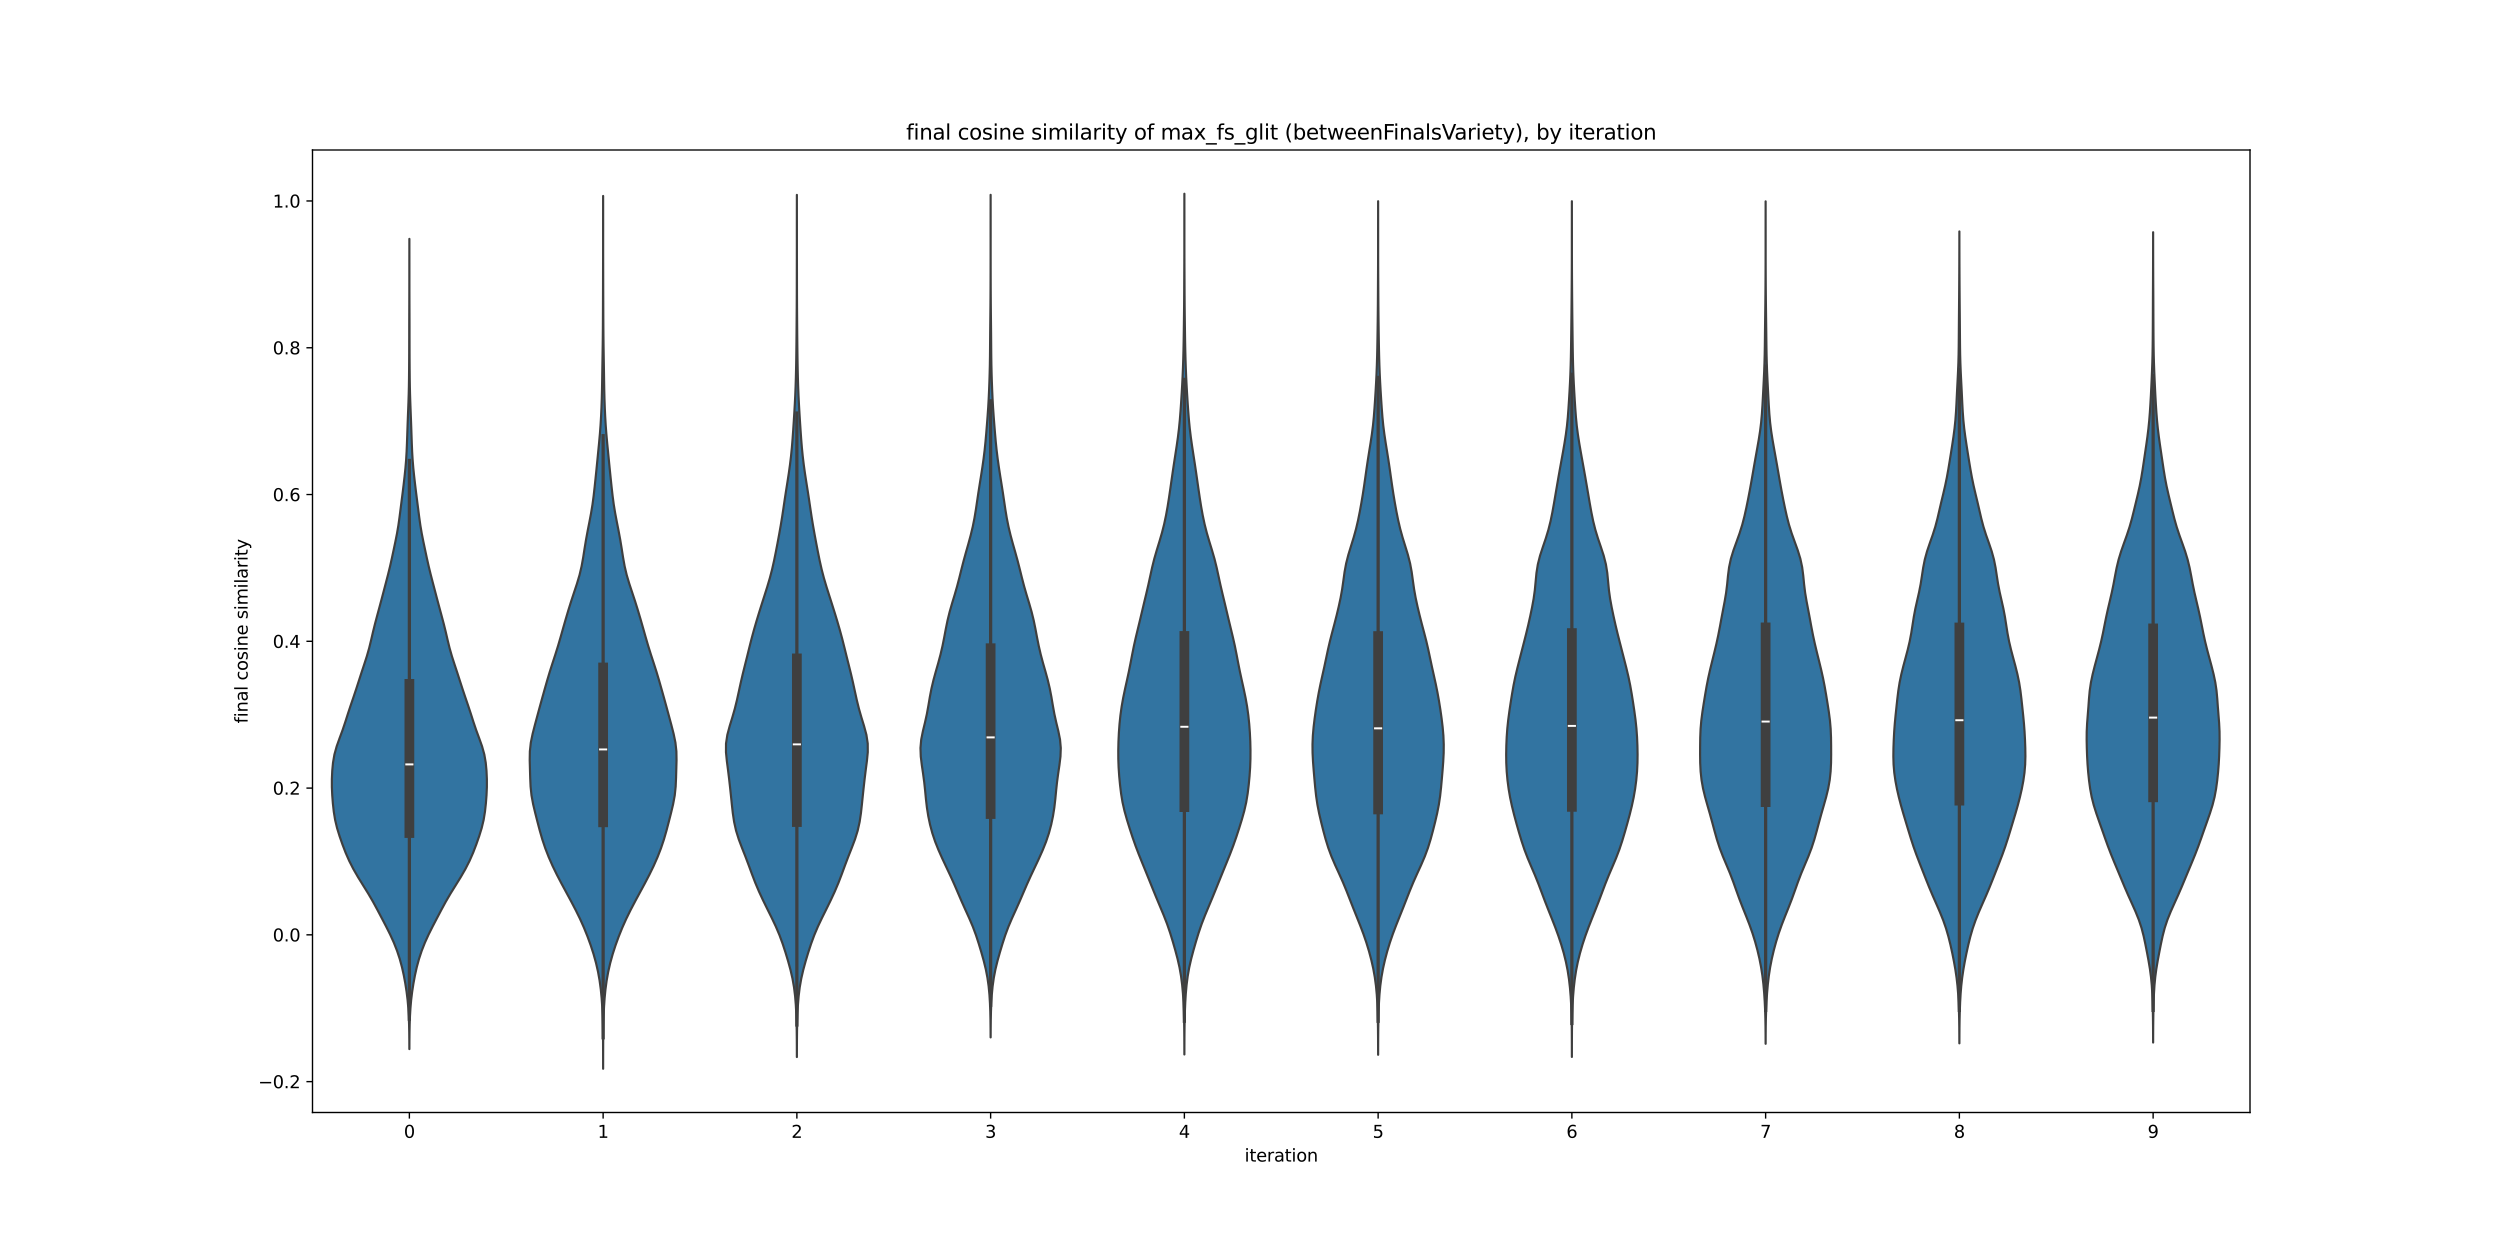 <?xml version="1.0" encoding="utf-8" standalone="no"?>
<!DOCTYPE svg PUBLIC "-//W3C//DTD SVG 1.1//EN"
  "http://www.w3.org/Graphics/SVG/1.1/DTD/svg11.dtd">
<svg xmlns:xlink="http://www.w3.org/1999/xlink" width="1440pt" height="720pt" viewBox="0 0 1440 720" xmlns="http://www.w3.org/2000/svg" version="1.1">
 <defs>
  <style type="text/css">*{stroke-linejoin: round; stroke-linecap: butt}</style>
 </defs>
 <g id="figure_1">
  <g id="patch_1">
   <path d="M 0 720 
L 1440 720 
L 1440 0 
L 0 0 
z
" style="fill: #ffffff"/>
  </g>
  <g id="axes_1">
   <g id="patch_2">
    <path d="M 180 640.8 
L 1296 640.8 
L 1296 86.4 
L 180 86.4 
z
" style="fill: #ffffff"/>
   </g>
   <g id="PolyCollection_1">
    <defs>
     <path id="m618de0448a" d="M 235.809 -115.733 
L 235.791 -115.733 
L 235.771 -120.446 
L 235.723 -125.16 
L 235.629 -129.874 
L 235.463 -134.588 
L 235.189 -139.302 
L 234.773 -144.015 
L 234.197 -148.729 
L 233.47 -153.443 
L 232.596 -158.157 
L 231.548 -162.87 
L 230.271 -167.584 
L 228.717 -172.298 
L 226.865 -177.012 
L 224.722 -181.726 
L 222.357 -186.439 
L 219.894 -191.153 
L 217.414 -195.867 
L 214.858 -200.581 
L 212.106 -205.294 
L 209.176 -210.008 
L 206.254 -214.722 
L 203.535 -219.436 
L 201.131 -224.15 
L 199.067 -228.863 
L 197.263 -233.577 
L 195.616 -238.291 
L 194.161 -243.005 
L 193.032 -247.718 
L 192.262 -252.432 
L 191.741 -257.146 
L 191.371 -261.86 
L 191.162 -266.574 
L 191.16 -271.287 
L 191.371 -276.001 
L 191.82 -280.715 
L 192.634 -285.429 
L 193.94 -290.143 
L 195.622 -294.856 
L 197.357 -299.57 
L 198.938 -304.284 
L 200.439 -308.998 
L 201.998 -313.711 
L 203.607 -318.425 
L 205.183 -323.139 
L 206.702 -327.853 
L 208.221 -332.567 
L 209.778 -337.28 
L 211.297 -341.994 
L 212.643 -346.708 
L 213.792 -351.422 
L 214.882 -356.135 
L 216.047 -360.849 
L 217.3 -365.563 
L 218.576 -370.277 
L 219.834 -374.991 
L 221.071 -379.704 
L 222.308 -384.418 
L 223.53 -389.132 
L 224.685 -393.846 
L 225.741 -398.559 
L 226.743 -403.273 
L 227.736 -407.987 
L 228.672 -412.701 
L 229.473 -417.415 
L 230.134 -422.128 
L 230.736 -426.842 
L 231.337 -431.556 
L 231.935 -436.27 
L 232.51 -440.983 
L 233.051 -445.697 
L 233.536 -450.411 
L 233.927 -455.125 
L 234.208 -459.839 
L 234.406 -464.552 
L 234.569 -469.266 
L 234.73 -473.98 
L 234.902 -478.694 
L 235.085 -483.407 
L 235.263 -488.121 
L 235.416 -492.835 
L 235.525 -497.549 
L 235.595 -502.263 
L 235.64 -506.976 
L 235.671 -511.69 
L 235.691 -516.404 
L 235.702 -521.118 
L 235.709 -525.831 
L 235.713 -530.545 
L 235.722 -535.259 
L 235.737 -539.973 
L 235.754 -544.687 
L 235.769 -549.4 
L 235.778 -554.114 
L 235.781 -558.828 
L 235.782 -563.542 
L 235.784 -568.256 
L 235.789 -572.969 
L 235.794 -577.683 
L 235.798 -582.397 
L 235.802 -582.397 
L 235.802 -582.397 
L 235.806 -577.683 
L 235.811 -572.969 
L 235.816 -568.256 
L 235.818 -563.542 
L 235.819 -558.828 
L 235.822 -554.114 
L 235.831 -549.4 
L 235.846 -544.687 
L 235.863 -539.973 
L 235.878 -535.259 
L 235.887 -530.545 
L 235.891 -525.831 
L 235.898 -521.118 
L 235.909 -516.404 
L 235.929 -511.69 
L 235.96 -506.976 
L 236.005 -502.263 
L 236.075 -497.549 
L 236.184 -492.835 
L 236.337 -488.121 
L 236.515 -483.407 
L 236.698 -478.694 
L 236.87 -473.98 
L 237.031 -469.266 
L 237.194 -464.552 
L 237.392 -459.839 
L 237.673 -455.125 
L 238.064 -450.411 
L 238.549 -445.697 
L 239.09 -440.983 
L 239.665 -436.27 
L 240.263 -431.556 
L 240.864 -426.842 
L 241.466 -422.128 
L 242.127 -417.415 
L 242.928 -412.701 
L 243.864 -407.987 
L 244.857 -403.273 
L 245.859 -398.559 
L 246.915 -393.846 
L 248.07 -389.132 
L 249.292 -384.418 
L 250.529 -379.704 
L 251.766 -374.991 
L 253.024 -370.277 
L 254.3 -365.563 
L 255.553 -360.849 
L 256.718 -356.135 
L 257.808 -351.422 
L 258.957 -346.708 
L 260.303 -341.994 
L 261.822 -337.28 
L 263.379 -332.567 
L 264.898 -327.853 
L 266.417 -323.139 
L 267.993 -318.425 
L 269.602 -313.711 
L 271.161 -308.998 
L 272.662 -304.284 
L 274.243 -299.57 
L 275.978 -294.856 
L 277.66 -290.143 
L 278.966 -285.429 
L 279.78 -280.715 
L 280.229 -276.001 
L 280.44 -271.287 
L 280.438 -266.574 
L 280.229 -261.86 
L 279.859 -257.146 
L 279.338 -252.432 
L 278.568 -247.718 
L 277.439 -243.005 
L 275.984 -238.291 
L 274.337 -233.577 
L 272.533 -228.863 
L 270.469 -224.15 
L 268.065 -219.436 
L 265.346 -214.722 
L 262.424 -210.008 
L 259.494 -205.294 
L 256.742 -200.581 
L 254.186 -195.867 
L 251.706 -191.153 
L 249.243 -186.439 
L 246.878 -181.726 
L 244.735 -177.012 
L 242.883 -172.298 
L 241.329 -167.584 
L 240.052 -162.87 
L 239.004 -158.157 
L 238.13 -153.443 
L 237.403 -148.729 
L 236.827 -144.015 
L 236.411 -139.302 
L 236.137 -134.588 
L 235.971 -129.874 
L 235.877 -125.16 
L 235.829 -120.446 
L 235.809 -115.733 
z
" style="stroke: #3f3f3f; stroke-width: 1.25"/>
    </defs>
    <g clip-path="url(#pe02f4858d8)">
     <use xlink:href="#m618de0448a" x="0" y="720" style="fill: #3274a1; stroke: #3f3f3f; stroke-width: 1.25"/>
    </g>
   </g>
   <g id="PolyCollection_2">
    <defs>
     <path id="mdca72c293a" d="M 347.403 -104.4 
L 347.397 -104.4 
L 347.392 -109.478 
L 347.382 -114.556 
L 347.361 -119.634 
L 347.323 -124.712 
L 347.249 -129.79 
L 347.113 -134.868 
L 346.887 -139.946 
L 346.544 -145.024 
L 346.053 -150.102 
L 345.37 -155.18 
L 344.459 -160.258 
L 343.302 -165.336 
L 341.894 -170.414 
L 340.253 -175.492 
L 338.411 -180.57 
L 336.367 -185.648 
L 334.091 -190.726 
L 331.593 -195.804 
L 328.931 -200.882 
L 326.184 -205.96 
L 323.437 -211.038 
L 320.784 -216.116 
L 318.307 -221.194 
L 316.069 -226.272 
L 314.094 -231.35 
L 312.392 -236.428 
L 310.927 -241.506 
L 309.594 -246.584 
L 308.299 -251.662 
L 307.091 -256.74 
L 306.153 -261.818 
L 305.619 -266.896 
L 305.394 -271.974 
L 305.248 -277.052 
L 305.113 -282.13 
L 305.198 -287.208 
L 305.758 -292.286 
L 306.801 -297.364 
L 308.104 -302.442 
L 309.469 -307.52 
L 310.844 -312.598 
L 312.243 -317.676 
L 313.663 -322.754 
L 315.109 -327.832 
L 316.625 -332.91 
L 318.244 -337.988 
L 319.902 -343.066 
L 321.487 -348.144 
L 322.965 -353.222 
L 324.397 -358.3 
L 325.853 -363.377 
L 327.362 -368.455 
L 328.946 -373.533 
L 330.618 -378.611 
L 332.297 -383.689 
L 333.807 -388.767 
L 335.005 -393.845 
L 335.915 -398.923 
L 336.706 -404.001 
L 337.542 -409.079 
L 338.48 -414.157 
L 339.478 -419.235 
L 340.441 -424.313 
L 341.275 -429.391 
L 341.95 -434.469 
L 342.521 -439.547 
L 343.057 -444.625 
L 343.576 -449.703 
L 344.079 -454.781 
L 344.577 -459.859 
L 345.074 -464.937 
L 345.535 -470.015 
L 345.918 -475.093 
L 346.216 -480.171 
L 346.449 -485.249 
L 346.626 -490.327 
L 346.752 -495.405 
L 346.839 -500.483 
L 346.913 -505.561 
L 346.993 -510.639 
L 347.077 -515.717 
L 347.153 -520.795 
L 347.212 -525.873 
L 347.253 -530.951 
L 347.281 -536.029 
L 347.301 -541.107 
L 347.319 -546.185 
L 347.335 -551.263 
L 347.348 -556.341 
L 347.359 -561.419 
L 347.371 -566.497 
L 347.382 -571.575 
L 347.387 -576.653 
L 347.387 -581.731 
L 347.384 -586.809 
L 347.385 -591.887 
L 347.389 -596.965 
L 347.394 -602.043 
L 347.398 -607.121 
L 347.402 -607.121 
L 347.402 -607.121 
L 347.406 -602.043 
L 347.411 -596.965 
L 347.415 -591.887 
L 347.416 -586.809 
L 347.413 -581.731 
L 347.413 -576.653 
L 347.418 -571.575 
L 347.429 -566.497 
L 347.441 -561.419 
L 347.452 -556.341 
L 347.465 -551.263 
L 347.481 -546.185 
L 347.499 -541.107 
L 347.519 -536.029 
L 347.547 -530.951 
L 347.588 -525.873 
L 347.647 -520.795 
L 347.723 -515.717 
L 347.807 -510.639 
L 347.887 -505.561 
L 347.961 -500.483 
L 348.048 -495.405 
L 348.174 -490.327 
L 348.351 -485.249 
L 348.584 -480.171 
L 348.882 -475.093 
L 349.265 -470.015 
L 349.726 -464.937 
L 350.223 -459.859 
L 350.721 -454.781 
L 351.224 -449.703 
L 351.743 -444.625 
L 352.279 -439.547 
L 352.85 -434.469 
L 353.525 -429.391 
L 354.359 -424.313 
L 355.322 -419.235 
L 356.32 -414.157 
L 357.258 -409.079 
L 358.094 -404.001 
L 358.885 -398.923 
L 359.795 -393.845 
L 360.993 -388.767 
L 362.503 -383.689 
L 364.182 -378.611 
L 365.854 -373.533 
L 367.438 -368.455 
L 368.947 -363.377 
L 370.403 -358.3 
L 371.835 -353.222 
L 373.313 -348.144 
L 374.898 -343.066 
L 376.556 -337.988 
L 378.175 -332.91 
L 379.691 -327.832 
L 381.137 -322.754 
L 382.557 -317.676 
L 383.956 -312.598 
L 385.331 -307.52 
L 386.696 -302.442 
L 387.999 -297.364 
L 389.042 -292.286 
L 389.602 -287.208 
L 389.687 -282.13 
L 389.552 -277.052 
L 389.406 -271.974 
L 389.181 -266.896 
L 388.647 -261.818 
L 387.709 -256.74 
L 386.501 -251.662 
L 385.206 -246.584 
L 383.873 -241.506 
L 382.408 -236.428 
L 380.706 -231.35 
L 378.731 -226.272 
L 376.493 -221.194 
L 374.016 -216.116 
L 371.363 -211.038 
L 368.616 -205.96 
L 365.869 -200.882 
L 363.207 -195.804 
L 360.709 -190.726 
L 358.433 -185.648 
L 356.389 -180.57 
L 354.547 -175.492 
L 352.906 -170.414 
L 351.498 -165.336 
L 350.341 -160.258 
L 349.43 -155.18 
L 348.747 -150.102 
L 348.256 -145.024 
L 347.913 -139.946 
L 347.687 -134.868 
L 347.551 -129.79 
L 347.477 -124.712 
L 347.439 -119.634 
L 347.418 -114.556 
L 347.408 -109.478 
L 347.403 -104.4 
z
" style="stroke: #3f3f3f; stroke-width: 1.25"/>
    </defs>
    <g clip-path="url(#pe02f4858d8)">
     <use xlink:href="#mdca72c293a" x="0" y="720" style="fill: #3274a1; stroke: #3f3f3f; stroke-width: 1.25"/>
    </g>
   </g>
   <g id="PolyCollection_3">
    <defs>
     <path id="me23ef632b1" d="M 459.005 -111.155 
L 458.995 -111.155 
L 458.985 -116.171 
L 458.961 -121.187 
L 458.911 -126.203 
L 458.815 -131.219 
L 458.649 -136.235 
L 458.385 -141.251 
L 457.977 -146.267 
L 457.362 -151.283 
L 456.482 -156.299 
L 455.329 -161.315 
L 453.96 -166.331 
L 452.45 -171.347 
L 450.812 -176.363 
L 448.972 -181.379 
L 446.846 -186.395 
L 444.465 -191.41 
L 441.97 -196.426 
L 439.509 -201.442 
L 437.181 -206.458 
L 435.056 -211.474 
L 433.133 -216.49 
L 431.296 -221.506 
L 429.398 -226.522 
L 427.416 -231.538 
L 425.525 -236.554 
L 423.964 -241.57 
L 422.849 -246.586 
L 422.101 -251.602 
L 421.544 -256.618 
L 421.03 -261.634 
L 420.496 -266.65 
L 419.932 -271.666 
L 419.312 -276.681 
L 418.655 -281.697 
L 418.162 -286.713 
L 418.19 -291.729 
L 418.951 -296.745 
L 420.29 -301.761 
L 421.826 -306.777 
L 423.258 -311.793 
L 424.493 -316.809 
L 425.595 -321.825 
L 426.684 -326.841 
L 427.849 -331.857 
L 429.094 -336.873 
L 430.353 -341.889 
L 431.591 -346.905 
L 432.854 -351.921 
L 434.209 -356.937 
L 435.661 -361.952 
L 437.184 -366.968 
L 438.757 -371.984 
L 440.36 -377 
L 441.944 -382.016 
L 443.428 -387.032 
L 444.735 -392.048 
L 445.864 -397.064 
L 446.881 -402.08 
L 447.847 -407.096 
L 448.78 -412.112 
L 449.668 -417.128 
L 450.49 -422.144 
L 451.247 -427.16 
L 451.983 -432.176 
L 452.751 -437.192 
L 453.549 -442.208 
L 454.324 -447.223 
L 455.025 -452.239 
L 455.629 -457.255 
L 456.127 -462.271 
L 456.535 -467.287 
L 456.888 -472.303 
L 457.216 -477.319 
L 457.529 -482.335 
L 457.817 -487.351 
L 458.066 -492.367 
L 458.267 -497.383 
L 458.422 -502.399 
L 458.539 -507.415 
L 458.628 -512.431 
L 458.697 -517.447 
L 458.752 -522.463 
L 458.799 -527.479 
L 458.84 -532.495 
L 458.877 -537.51 
L 458.909 -542.526 
L 458.933 -547.542 
L 458.948 -552.558 
L 458.957 -557.574 
L 458.964 -562.59 
L 458.973 -567.606 
L 458.982 -572.622 
L 458.986 -577.638 
L 458.986 -582.654 
L 458.984 -587.67 
L 458.986 -592.686 
L 458.99 -597.702 
L 458.995 -602.718 
L 458.998 -607.734 
L 459.002 -607.734 
L 459.002 -607.734 
L 459.005 -602.718 
L 459.01 -597.702 
L 459.014 -592.686 
L 459.016 -587.67 
L 459.014 -582.654 
L 459.014 -577.638 
L 459.018 -572.622 
L 459.027 -567.606 
L 459.036 -562.59 
L 459.043 -557.574 
L 459.052 -552.558 
L 459.067 -547.542 
L 459.091 -542.526 
L 459.123 -537.51 
L 459.16 -532.495 
L 459.201 -527.479 
L 459.248 -522.463 
L 459.303 -517.447 
L 459.372 -512.431 
L 459.461 -507.415 
L 459.578 -502.399 
L 459.733 -497.383 
L 459.934 -492.367 
L 460.183 -487.351 
L 460.471 -482.335 
L 460.784 -477.319 
L 461.112 -472.303 
L 461.465 -467.287 
L 461.873 -462.271 
L 462.371 -457.255 
L 462.975 -452.239 
L 463.676 -447.223 
L 464.451 -442.208 
L 465.249 -437.192 
L 466.017 -432.176 
L 466.753 -427.16 
L 467.51 -422.144 
L 468.332 -417.128 
L 469.22 -412.112 
L 470.153 -407.096 
L 471.119 -402.08 
L 472.136 -397.064 
L 473.265 -392.048 
L 474.572 -387.032 
L 476.056 -382.016 
L 477.64 -377 
L 479.243 -371.984 
L 480.816 -366.968 
L 482.339 -361.952 
L 483.791 -356.937 
L 485.146 -351.921 
L 486.409 -346.905 
L 487.647 -341.889 
L 488.906 -336.873 
L 490.151 -331.857 
L 491.316 -326.841 
L 492.405 -321.825 
L 493.507 -316.809 
L 494.742 -311.793 
L 496.174 -306.777 
L 497.71 -301.761 
L 499.049 -296.745 
L 499.81 -291.729 
L 499.838 -286.713 
L 499.345 -281.697 
L 498.688 -276.681 
L 498.068 -271.666 
L 497.504 -266.65 
L 496.97 -261.634 
L 496.456 -256.618 
L 495.899 -251.602 
L 495.151 -246.586 
L 494.036 -241.57 
L 492.475 -236.554 
L 490.584 -231.538 
L 488.602 -226.522 
L 486.704 -221.506 
L 484.867 -216.49 
L 482.944 -211.474 
L 480.819 -206.458 
L 478.491 -201.442 
L 476.03 -196.426 
L 473.535 -191.41 
L 471.154 -186.395 
L 469.028 -181.379 
L 467.188 -176.363 
L 465.55 -171.347 
L 464.04 -166.331 
L 462.671 -161.315 
L 461.518 -156.299 
L 460.638 -151.283 
L 460.023 -146.267 
L 459.615 -141.251 
L 459.351 -136.235 
L 459.185 -131.219 
L 459.089 -126.203 
L 459.039 -121.187 
L 459.015 -116.171 
L 459.005 -111.155 
z
" style="stroke: #3f3f3f; stroke-width: 1.25"/>
    </defs>
    <g clip-path="url(#pe02f4858d8)">
     <use xlink:href="#me23ef632b1" x="0" y="720" style="fill: #3274a1; stroke: #3f3f3f; stroke-width: 1.25"/>
    </g>
   </g>
   <g id="PolyCollection_4">
    <defs>
     <path id="m64840cb65c" d="M 570.612 -122.477 
L 570.588 -122.477 
L 570.565 -127.379 
L 570.511 -132.281 
L 570.407 -137.183 
L 570.225 -142.085 
L 569.925 -146.987 
L 569.456 -151.889 
L 568.769 -156.79 
L 567.823 -161.692 
L 566.625 -166.594 
L 565.247 -171.496 
L 563.771 -176.398 
L 562.181 -181.3 
L 560.361 -186.202 
L 558.27 -191.104 
L 556.036 -196.006 
L 553.843 -200.907 
L 551.739 -205.809 
L 549.625 -210.711 
L 547.404 -215.613 
L 545.091 -220.515 
L 542.786 -225.417 
L 540.602 -230.319 
L 538.648 -235.221 
L 537.011 -240.122 
L 535.703 -245.024 
L 534.677 -249.926 
L 533.9 -254.828 
L 533.336 -259.73 
L 532.868 -264.632 
L 532.341 -269.534 
L 531.686 -274.436 
L 530.963 -279.338 
L 530.37 -284.239 
L 530.189 -289.141 
L 530.626 -294.043 
L 531.607 -298.945 
L 532.799 -303.847 
L 533.881 -308.749 
L 534.769 -313.651 
L 535.595 -318.553 
L 536.539 -323.455 
L 537.698 -328.356 
L 539.044 -333.258 
L 540.445 -338.16 
L 541.753 -343.062 
L 542.889 -347.964 
L 543.87 -352.866 
L 544.791 -357.768 
L 545.794 -362.67 
L 546.995 -367.572 
L 548.4 -372.473 
L 549.884 -377.375 
L 551.296 -382.277 
L 552.575 -387.179 
L 553.787 -392.081 
L 555.045 -396.983 
L 556.398 -401.885 
L 557.792 -406.787 
L 559.121 -411.689 
L 560.295 -416.59 
L 561.278 -421.492 
L 562.093 -426.394 
L 562.818 -431.296 
L 563.544 -436.198 
L 564.313 -441.1 
L 565.1 -446.002 
L 565.857 -450.904 
L 566.548 -455.806 
L 567.148 -460.707 
L 567.651 -465.609 
L 568.081 -470.511 
L 568.477 -475.413 
L 568.853 -480.315 
L 569.193 -485.217 
L 569.476 -490.119 
L 569.701 -495.021 
L 569.886 -499.923 
L 570.04 -504.824 
L 570.156 -509.726 
L 570.23 -514.628 
L 570.274 -519.53 
L 570.309 -524.432 
L 570.35 -529.334 
L 570.399 -534.236 
L 570.449 -539.138 
L 570.492 -544.04 
L 570.526 -548.941 
L 570.55 -553.843 
L 570.567 -558.745 
L 570.577 -563.647 
L 570.584 -568.549 
L 570.588 -573.451 
L 570.589 -578.353 
L 570.586 -583.255 
L 570.585 -588.157 
L 570.586 -593.058 
L 570.59 -597.96 
L 570.595 -602.862 
L 570.598 -607.764 
L 570.602 -607.764 
L 570.602 -607.764 
L 570.605 -602.862 
L 570.61 -597.96 
L 570.614 -593.058 
L 570.615 -588.157 
L 570.614 -583.255 
L 570.611 -578.353 
L 570.612 -573.451 
L 570.616 -568.549 
L 570.623 -563.647 
L 570.633 -558.745 
L 570.65 -553.843 
L 570.674 -548.941 
L 570.708 -544.04 
L 570.751 -539.138 
L 570.801 -534.236 
L 570.85 -529.334 
L 570.891 -524.432 
L 570.926 -519.53 
L 570.97 -514.628 
L 571.044 -509.726 
L 571.16 -504.824 
L 571.314 -499.923 
L 571.499 -495.021 
L 571.724 -490.119 
L 572.007 -485.217 
L 572.347 -480.315 
L 572.723 -475.413 
L 573.119 -470.511 
L 573.549 -465.609 
L 574.052 -460.707 
L 574.652 -455.806 
L 575.343 -450.904 
L 576.1 -446.002 
L 576.887 -441.1 
L 577.656 -436.198 
L 578.382 -431.296 
L 579.107 -426.394 
L 579.922 -421.492 
L 580.905 -416.59 
L 582.079 -411.689 
L 583.408 -406.787 
L 584.802 -401.885 
L 586.155 -396.983 
L 587.413 -392.081 
L 588.625 -387.179 
L 589.904 -382.277 
L 591.316 -377.375 
L 592.8 -372.473 
L 594.205 -367.572 
L 595.406 -362.67 
L 596.409 -357.768 
L 597.33 -352.866 
L 598.311 -347.964 
L 599.447 -343.062 
L 600.755 -338.16 
L 602.156 -333.258 
L 603.502 -328.356 
L 604.661 -323.455 
L 605.605 -318.553 
L 606.431 -313.651 
L 607.319 -308.749 
L 608.401 -303.847 
L 609.593 -298.945 
L 610.574 -294.043 
L 611.011 -289.141 
L 610.83 -284.239 
L 610.237 -279.338 
L 609.514 -274.436 
L 608.859 -269.534 
L 608.332 -264.632 
L 607.864 -259.73 
L 607.3 -254.828 
L 606.523 -249.926 
L 605.497 -245.024 
L 604.189 -240.122 
L 602.552 -235.221 
L 600.598 -230.319 
L 598.414 -225.417 
L 596.109 -220.515 
L 593.796 -215.613 
L 591.575 -210.711 
L 589.461 -205.809 
L 587.357 -200.907 
L 585.164 -196.006 
L 582.93 -191.104 
L 580.839 -186.202 
L 579.019 -181.3 
L 577.429 -176.398 
L 575.953 -171.496 
L 574.575 -166.594 
L 573.377 -161.692 
L 572.431 -156.79 
L 571.744 -151.889 
L 571.275 -146.987 
L 570.975 -142.085 
L 570.793 -137.183 
L 570.689 -132.281 
L 570.635 -127.379 
L 570.612 -122.477 
z
" style="stroke: #3f3f3f; stroke-width: 1.25"/>
    </defs>
    <g clip-path="url(#pe02f4858d8)">
     <use xlink:href="#m64840cb65c" x="0" y="720" style="fill: #3274a1; stroke: #3f3f3f; stroke-width: 1.25"/>
    </g>
   </g>
   <g id="PolyCollection_5">
    <defs>
     <path id="m0cc4895ffa" d="M 682.205 -112.631 
L 682.195 -112.631 
L 682.185 -117.638 
L 682.162 -122.646 
L 682.114 -127.654 
L 682.031 -132.662 
L 681.896 -137.669 
L 681.687 -142.677 
L 681.377 -147.685 
L 680.927 -152.693 
L 680.288 -157.701 
L 679.407 -162.708 
L 678.271 -167.716 
L 676.94 -172.724 
L 675.502 -177.732 
L 673.968 -182.739 
L 672.254 -187.747 
L 670.313 -192.755 
L 668.224 -197.763 
L 666.123 -202.77 
L 664.076 -207.778 
L 662.061 -212.786 
L 660.036 -217.794 
L 657.992 -222.802 
L 655.975 -227.809 
L 654.065 -232.817 
L 652.309 -237.825 
L 650.673 -242.833 
L 649.122 -247.84 
L 647.718 -252.848 
L 646.581 -257.856 
L 645.75 -262.864 
L 645.14 -267.872 
L 644.666 -272.879 
L 644.324 -277.887 
L 644.143 -282.895 
L 644.122 -287.903 
L 644.236 -292.91 
L 644.475 -297.918 
L 644.844 -302.926 
L 645.361 -307.934 
L 646.055 -312.941 
L 646.939 -317.949 
L 647.978 -322.957 
L 649.091 -327.965 
L 650.179 -332.973 
L 651.182 -337.98 
L 652.134 -342.988 
L 653.139 -347.996 
L 654.263 -353.004 
L 655.472 -358.011 
L 656.683 -363.019 
L 657.867 -368.027 
L 659.055 -373.035 
L 660.26 -378.042 
L 661.426 -383.05 
L 662.515 -388.058 
L 663.607 -393.066 
L 664.849 -398.074 
L 666.293 -403.081 
L 667.83 -408.089 
L 669.289 -413.097 
L 670.559 -418.105 
L 671.623 -423.112 
L 672.524 -428.12 
L 673.319 -433.128 
L 674.055 -438.136 
L 674.768 -443.144 
L 675.489 -448.151 
L 676.237 -453.159 
L 677.01 -458.167 
L 677.776 -463.175 
L 678.486 -468.182 
L 679.093 -473.19 
L 679.585 -478.198 
L 679.983 -483.206 
L 680.328 -488.213 
L 680.643 -493.221 
L 680.93 -498.229 
L 681.182 -503.237 
L 681.39 -508.245 
L 681.554 -513.252 
L 681.683 -518.26 
L 681.781 -523.268 
L 681.856 -528.276 
L 681.921 -533.283 
L 681.983 -538.291 
L 682.037 -543.299 
L 682.075 -548.307 
L 682.101 -553.315 
L 682.122 -558.322 
L 682.143 -563.33 
L 682.164 -568.338 
L 682.179 -573.346 
L 682.185 -578.353 
L 682.186 -583.361 
L 682.185 -588.369 
L 682.186 -593.377 
L 682.191 -598.384 
L 682.195 -603.392 
L 682.198 -608.4 
L 682.202 -608.4 
L 682.202 -608.4 
L 682.205 -603.392 
L 682.209 -598.384 
L 682.214 -593.377 
L 682.215 -588.369 
L 682.214 -583.361 
L 682.215 -578.353 
L 682.221 -573.346 
L 682.236 -568.338 
L 682.257 -563.33 
L 682.278 -558.322 
L 682.299 -553.315 
L 682.325 -548.307 
L 682.363 -543.299 
L 682.417 -538.291 
L 682.479 -533.283 
L 682.544 -528.276 
L 682.619 -523.268 
L 682.717 -518.26 
L 682.846 -513.252 
L 683.01 -508.245 
L 683.218 -503.237 
L 683.47 -498.229 
L 683.757 -493.221 
L 684.072 -488.213 
L 684.417 -483.206 
L 684.815 -478.198 
L 685.307 -473.19 
L 685.914 -468.182 
L 686.624 -463.175 
L 687.39 -458.167 
L 688.163 -453.159 
L 688.911 -448.151 
L 689.632 -443.144 
L 690.345 -438.136 
L 691.081 -433.128 
L 691.876 -428.12 
L 692.777 -423.112 
L 693.841 -418.105 
L 695.111 -413.097 
L 696.57 -408.089 
L 698.107 -403.081 
L 699.551 -398.074 
L 700.793 -393.066 
L 701.885 -388.058 
L 702.974 -383.05 
L 704.14 -378.042 
L 705.345 -373.035 
L 706.533 -368.027 
L 707.717 -363.019 
L 708.928 -358.011 
L 710.137 -353.004 
L 711.261 -347.996 
L 712.266 -342.988 
L 713.218 -337.98 
L 714.221 -332.973 
L 715.309 -327.965 
L 716.422 -322.957 
L 717.461 -317.949 
L 718.345 -312.941 
L 719.039 -307.934 
L 719.556 -302.926 
L 719.925 -297.918 
L 720.164 -292.91 
L 720.278 -287.903 
L 720.257 -282.895 
L 720.076 -277.887 
L 719.734 -272.879 
L 719.26 -267.872 
L 718.65 -262.864 
L 717.819 -257.856 
L 716.682 -252.848 
L 715.278 -247.84 
L 713.727 -242.833 
L 712.091 -237.825 
L 710.335 -232.817 
L 708.425 -227.809 
L 706.408 -222.802 
L 704.364 -217.794 
L 702.339 -212.786 
L 700.324 -207.778 
L 698.277 -202.77 
L 696.176 -197.763 
L 694.087 -192.755 
L 692.146 -187.747 
L 690.432 -182.739 
L 688.898 -177.732 
L 687.46 -172.724 
L 686.129 -167.716 
L 684.993 -162.708 
L 684.112 -157.701 
L 683.473 -152.693 
L 683.023 -147.685 
L 682.713 -142.677 
L 682.504 -137.669 
L 682.369 -132.662 
L 682.286 -127.654 
L 682.238 -122.646 
L 682.215 -117.638 
L 682.205 -112.631 
z
" style="stroke: #3f3f3f; stroke-width: 1.25"/>
    </defs>
    <g clip-path="url(#pe02f4858d8)">
     <use xlink:href="#m0cc4895ffa" x="0" y="720" style="fill: #3274a1; stroke: #3f3f3f; stroke-width: 1.25"/>
    </g>
   </g>
   <g id="PolyCollection_6">
    <defs>
     <path id="mde0e088f89" d="M 793.805 -112.452 
L 793.795 -112.452 
L 793.785 -117.418 
L 793.763 -122.384 
L 793.72 -127.35 
L 793.645 -132.316 
L 793.523 -137.282 
L 793.327 -142.248 
L 793.018 -147.214 
L 792.55 -152.18 
L 791.881 -157.146 
L 790.987 -162.112 
L 789.87 -167.078 
L 788.551 -172.044 
L 787.04 -177.01 
L 785.336 -181.976 
L 783.458 -186.942 
L 781.476 -191.908 
L 779.487 -196.874 
L 777.541 -201.84 
L 775.593 -206.806 
L 773.538 -211.772 
L 771.326 -216.738 
L 769.052 -221.704 
L 766.921 -226.67 
L 765.088 -231.636 
L 763.555 -236.602 
L 762.211 -241.568 
L 760.962 -246.534 
L 759.812 -251.5 
L 758.837 -256.467 
L 758.095 -261.433 
L 757.549 -266.399 
L 757.097 -271.365 
L 756.672 -276.331 
L 756.294 -281.297 
L 756.042 -286.263 
L 755.998 -291.229 
L 756.201 -296.195 
L 756.633 -301.161 
L 757.227 -306.127 
L 757.926 -311.093 
L 758.713 -316.059 
L 759.599 -321.025 
L 760.601 -325.991 
L 761.697 -330.957 
L 762.807 -335.923 
L 763.864 -340.889 
L 764.916 -345.855 
L 766.071 -350.821 
L 767.352 -355.787 
L 768.67 -360.753 
L 769.937 -365.719 
L 771.121 -370.685 
L 772.19 -375.651 
L 773.077 -380.617 
L 773.783 -385.583 
L 774.471 -390.549 
L 775.39 -395.515 
L 776.662 -400.481 
L 778.181 -405.447 
L 779.716 -410.413 
L 781.087 -415.379 
L 782.249 -420.345 
L 783.249 -425.311 
L 784.148 -430.277 
L 784.976 -435.243 
L 785.736 -440.209 
L 786.444 -445.175 
L 787.145 -450.141 
L 787.884 -455.107 
L 788.672 -460.073 
L 789.473 -465.039 
L 790.219 -470.005 
L 790.845 -474.971 
L 791.331 -479.937 
L 791.715 -484.903 
L 792.05 -489.869 
L 792.36 -494.835 
L 792.641 -499.801 
L 792.879 -504.768 
L 793.071 -509.734 
L 793.22 -514.7 
L 793.332 -519.666 
L 793.418 -524.632 
L 793.491 -529.598 
L 793.557 -534.564 
L 793.612 -539.53 
L 793.653 -544.496 
L 793.683 -549.462 
L 793.709 -554.428 
L 793.735 -559.394 
L 793.759 -564.36 
L 793.776 -569.326 
L 793.784 -574.292 
L 793.785 -579.258 
L 793.785 -584.224 
L 793.787 -589.19 
L 793.791 -594.156 
L 793.795 -599.122 
L 793.798 -604.088 
L 793.802 -604.088 
L 793.802 -604.088 
L 793.805 -599.122 
L 793.809 -594.156 
L 793.813 -589.19 
L 793.815 -584.224 
L 793.815 -579.258 
L 793.816 -574.292 
L 793.824 -569.326 
L 793.841 -564.36 
L 793.865 -559.394 
L 793.891 -554.428 
L 793.917 -549.462 
L 793.947 -544.496 
L 793.988 -539.53 
L 794.043 -534.564 
L 794.109 -529.598 
L 794.182 -524.632 
L 794.268 -519.666 
L 794.38 -514.7 
L 794.529 -509.734 
L 794.721 -504.768 
L 794.959 -499.801 
L 795.24 -494.835 
L 795.55 -489.869 
L 795.885 -484.903 
L 796.269 -479.937 
L 796.755 -474.971 
L 797.381 -470.005 
L 798.127 -465.039 
L 798.928 -460.073 
L 799.716 -455.107 
L 800.455 -450.141 
L 801.156 -445.175 
L 801.864 -440.209 
L 802.624 -435.243 
L 803.452 -430.277 
L 804.351 -425.311 
L 805.351 -420.345 
L 806.513 -415.379 
L 807.884 -410.413 
L 809.419 -405.447 
L 810.938 -400.481 
L 812.21 -395.515 
L 813.129 -390.549 
L 813.817 -385.583 
L 814.523 -380.617 
L 815.41 -375.651 
L 816.479 -370.685 
L 817.663 -365.719 
L 818.93 -360.753 
L 820.248 -355.787 
L 821.529 -350.821 
L 822.684 -345.855 
L 823.736 -340.889 
L 824.793 -335.923 
L 825.903 -330.957 
L 826.999 -325.991 
L 828.001 -321.025 
L 828.887 -316.059 
L 829.674 -311.093 
L 830.373 -306.127 
L 830.967 -301.161 
L 831.399 -296.195 
L 831.602 -291.229 
L 831.558 -286.263 
L 831.306 -281.297 
L 830.928 -276.331 
L 830.503 -271.365 
L 830.051 -266.399 
L 829.505 -261.433 
L 828.763 -256.467 
L 827.788 -251.5 
L 826.638 -246.534 
L 825.389 -241.568 
L 824.045 -236.602 
L 822.512 -231.636 
L 820.679 -226.67 
L 818.548 -221.704 
L 816.274 -216.738 
L 814.062 -211.772 
L 812.007 -206.806 
L 810.059 -201.84 
L 808.113 -196.874 
L 806.124 -191.908 
L 804.142 -186.942 
L 802.264 -181.976 
L 800.56 -177.01 
L 799.049 -172.044 
L 797.73 -167.078 
L 796.613 -162.112 
L 795.719 -157.146 
L 795.05 -152.18 
L 794.582 -147.214 
L 794.273 -142.248 
L 794.077 -137.282 
L 793.955 -132.316 
L 793.88 -127.35 
L 793.837 -122.384 
L 793.815 -117.418 
L 793.805 -112.452 
z
" style="stroke: #3f3f3f; stroke-width: 1.25"/>
    </defs>
    <g clip-path="url(#pe02f4858d8)">
     <use xlink:href="#mde0e088f89" x="0" y="720" style="fill: #3274a1; stroke: #3f3f3f; stroke-width: 1.25"/>
    </g>
   </g>
   <g id="PolyCollection_7">
    <defs>
     <path id="m005a99f4ea" d="M 905.402 -111.215 
L 905.398 -111.215 
L 905.393 -116.194 
L 905.381 -121.172 
L 905.354 -126.151 
L 905.296 -131.129 
L 905.185 -136.108 
L 904.997 -141.086 
L 904.709 -146.064 
L 904.297 -151.043 
L 903.728 -156.021 
L 902.959 -161 
L 901.962 -165.978 
L 900.729 -170.957 
L 899.277 -175.935 
L 897.627 -180.913 
L 895.805 -185.892 
L 893.859 -190.87 
L 891.867 -195.849 
L 889.918 -200.827 
L 888.046 -205.806 
L 886.174 -210.784 
L 884.178 -215.762 
L 882.047 -220.741 
L 879.941 -225.719 
L 878.043 -230.698 
L 876.389 -235.676 
L 874.895 -240.655 
L 873.481 -245.633 
L 872.135 -250.611 
L 870.9 -255.59 
L 869.834 -260.568 
L 868.974 -265.547 
L 868.321 -270.525 
L 867.866 -275.504 
L 867.613 -280.482 
L 867.553 -285.46 
L 867.642 -290.439 
L 867.856 -295.417 
L 868.215 -300.396 
L 868.741 -305.374 
L 869.404 -310.353 
L 870.147 -315.331 
L 870.938 -320.309 
L 871.812 -325.288 
L 872.838 -330.266 
L 874.02 -335.245 
L 875.284 -340.223 
L 876.564 -345.202 
L 877.845 -350.18 
L 879.107 -355.158 
L 880.304 -360.137 
L 881.415 -365.115 
L 882.449 -370.094 
L 883.361 -375.072 
L 884.054 -380.051 
L 884.531 -385.029 
L 885.009 -390.007 
L 885.803 -394.986 
L 887.072 -399.964 
L 888.694 -404.943 
L 890.383 -409.921 
L 891.895 -414.9 
L 893.137 -419.878 
L 894.155 -424.856 
L 895.049 -429.835 
L 895.901 -434.813 
L 896.748 -439.792 
L 897.606 -444.77 
L 898.488 -449.749 
L 899.391 -454.727 
L 900.289 -459.705 
L 901.146 -464.684 
L 901.921 -469.662 
L 902.565 -474.641 
L 903.055 -479.619 
L 903.43 -484.598 
L 903.75 -489.576 
L 904.048 -494.554 
L 904.316 -499.533 
L 904.539 -504.511 
L 904.708 -509.49 
L 904.83 -514.468 
L 904.917 -519.447 
L 904.986 -524.425 
L 905.048 -529.403 
L 905.107 -534.382 
L 905.163 -539.36 
L 905.212 -544.339 
L 905.256 -549.317 
L 905.294 -554.296 
L 905.327 -559.274 
L 905.354 -564.252 
L 905.372 -569.231 
L 905.381 -574.209 
L 905.383 -579.188 
L 905.384 -584.166 
L 905.387 -589.145 
L 905.391 -594.123 
L 905.395 -599.101 
L 905.398 -604.08 
L 905.402 -604.08 
L 905.402 -604.08 
L 905.405 -599.101 
L 905.409 -594.123 
L 905.413 -589.145 
L 905.416 -584.166 
L 905.417 -579.188 
L 905.419 -574.209 
L 905.428 -569.231 
L 905.446 -564.252 
L 905.473 -559.274 
L 905.506 -554.296 
L 905.544 -549.317 
L 905.588 -544.339 
L 905.637 -539.36 
L 905.693 -534.382 
L 905.752 -529.403 
L 905.814 -524.425 
L 905.883 -519.447 
L 905.97 -514.468 
L 906.092 -509.49 
L 906.261 -504.511 
L 906.484 -499.533 
L 906.752 -494.554 
L 907.05 -489.576 
L 907.37 -484.598 
L 907.745 -479.619 
L 908.235 -474.641 
L 908.879 -469.662 
L 909.654 -464.684 
L 910.511 -459.705 
L 911.409 -454.727 
L 912.312 -449.749 
L 913.194 -444.77 
L 914.052 -439.792 
L 914.899 -434.813 
L 915.751 -429.835 
L 916.645 -424.856 
L 917.663 -419.878 
L 918.905 -414.9 
L 920.417 -409.921 
L 922.106 -404.943 
L 923.728 -399.964 
L 924.997 -394.986 
L 925.791 -390.007 
L 926.269 -385.029 
L 926.746 -380.051 
L 927.439 -375.072 
L 928.351 -370.094 
L 929.385 -365.115 
L 930.496 -360.137 
L 931.693 -355.158 
L 932.955 -350.18 
L 934.236 -345.202 
L 935.516 -340.223 
L 936.78 -335.245 
L 937.962 -330.266 
L 938.988 -325.288 
L 939.862 -320.309 
L 940.653 -315.331 
L 941.396 -310.353 
L 942.059 -305.374 
L 942.585 -300.396 
L 942.944 -295.417 
L 943.158 -290.439 
L 943.247 -285.46 
L 943.187 -280.482 
L 942.934 -275.504 
L 942.479 -270.525 
L 941.826 -265.547 
L 940.966 -260.568 
L 939.9 -255.59 
L 938.665 -250.611 
L 937.319 -245.633 
L 935.905 -240.655 
L 934.411 -235.676 
L 932.757 -230.698 
L 930.859 -225.719 
L 928.753 -220.741 
L 926.622 -215.762 
L 924.626 -210.784 
L 922.754 -205.806 
L 920.882 -200.827 
L 918.933 -195.849 
L 916.941 -190.87 
L 914.995 -185.892 
L 913.173 -180.913 
L 911.523 -175.935 
L 910.071 -170.957 
L 908.838 -165.978 
L 907.841 -161 
L 907.072 -156.021 
L 906.503 -151.043 
L 906.091 -146.064 
L 905.803 -141.086 
L 905.615 -136.108 
L 905.504 -131.129 
L 905.446 -126.151 
L 905.419 -121.172 
L 905.407 -116.194 
L 905.402 -111.215 
z
" style="stroke: #3f3f3f; stroke-width: 1.25"/>
    </defs>
    <g clip-path="url(#pe02f4858d8)">
     <use xlink:href="#m005a99f4ea" x="0" y="720" style="fill: #3274a1; stroke: #3f3f3f; stroke-width: 1.25"/>
    </g>
   </g>
   <g id="PolyCollection_8">
    <defs>
     <path id="mee75d62e61" d="M 1017.007 -118.794 
L 1016.993 -118.794 
L 1016.976 -123.695 
L 1016.935 -128.596 
L 1016.85 -133.497 
L 1016.699 -138.398 
L 1016.468 -143.299 
L 1016.147 -148.201 
L 1015.718 -153.102 
L 1015.144 -158.003 
L 1014.387 -162.904 
L 1013.429 -167.805 
L 1012.278 -172.706 
L 1010.944 -177.608 
L 1009.415 -182.509 
L 1007.679 -187.41 
L 1005.771 -192.311 
L 1003.802 -197.212 
L 1001.905 -202.114 
L 1000.135 -207.015 
L 998.396 -211.916 
L 996.527 -216.817 
L 994.484 -221.718 
L 992.418 -226.619 
L 990.544 -231.521 
L 988.952 -236.422 
L 987.574 -241.323 
L 986.268 -246.224 
L 984.921 -251.125 
L 983.512 -256.026 
L 982.133 -260.928 
L 980.948 -265.829 
L 980.083 -270.73 
L 979.559 -275.631 
L 979.315 -280.532 
L 979.252 -285.433 
L 979.269 -290.335 
L 979.338 -295.236 
L 979.538 -300.137 
L 979.958 -305.038 
L 980.593 -309.939 
L 981.349 -314.841 
L 982.148 -319.742 
L 982.998 -324.643 
L 983.96 -329.544 
L 985.061 -334.445 
L 986.256 -339.346 
L 987.472 -344.248 
L 988.641 -349.149 
L 989.707 -354.05 
L 990.656 -358.951 
L 991.553 -363.852 
L 992.477 -368.753 
L 993.415 -373.655 
L 994.237 -378.556 
L 994.84 -383.457 
L 995.319 -388.358 
L 995.95 -393.259 
L 996.992 -398.16 
L 998.491 -403.062 
L 1000.262 -407.963 
L 1002.016 -412.864 
L 1003.543 -417.765 
L 1004.805 -422.666 
L 1005.893 -427.568 
L 1006.897 -432.469 
L 1007.842 -437.37 
L 1008.73 -442.271 
L 1009.581 -447.172 
L 1010.431 -452.073 
L 1011.3 -456.975 
L 1012.181 -461.876 
L 1013.037 -466.777 
L 1013.801 -471.678 
L 1014.408 -476.579 
L 1014.846 -481.48 
L 1015.164 -486.382 
L 1015.431 -491.283 
L 1015.686 -496.184 
L 1015.934 -501.085 
L 1016.158 -505.986 
L 1016.337 -510.887 
L 1016.463 -515.789 
L 1016.544 -520.69 
L 1016.6 -525.591 
L 1016.654 -530.492 
L 1016.714 -535.393 
L 1016.776 -540.295 
L 1016.833 -545.196 
L 1016.881 -550.097 
L 1016.918 -554.998 
L 1016.947 -559.899 
L 1016.967 -564.8 
L 1016.979 -569.702 
L 1016.984 -574.603 
L 1016.984 -579.504 
L 1016.984 -584.405 
L 1016.987 -589.306 
L 1016.991 -594.207 
L 1016.995 -599.109 
L 1016.998 -604.01 
L 1017.002 -604.01 
L 1017.002 -604.01 
L 1017.005 -599.109 
L 1017.009 -594.207 
L 1017.013 -589.306 
L 1017.016 -584.405 
L 1017.016 -579.504 
L 1017.016 -574.603 
L 1017.021 -569.702 
L 1017.033 -564.8 
L 1017.053 -559.899 
L 1017.082 -554.998 
L 1017.119 -550.097 
L 1017.167 -545.196 
L 1017.224 -540.295 
L 1017.286 -535.393 
L 1017.346 -530.492 
L 1017.4 -525.591 
L 1017.456 -520.69 
L 1017.537 -515.789 
L 1017.663 -510.887 
L 1017.842 -505.986 
L 1018.066 -501.085 
L 1018.314 -496.184 
L 1018.569 -491.283 
L 1018.836 -486.382 
L 1019.154 -481.48 
L 1019.592 -476.579 
L 1020.199 -471.678 
L 1020.963 -466.777 
L 1021.819 -461.876 
L 1022.7 -456.975 
L 1023.569 -452.073 
L 1024.419 -447.172 
L 1025.27 -442.271 
L 1026.158 -437.37 
L 1027.103 -432.469 
L 1028.107 -427.568 
L 1029.195 -422.666 
L 1030.457 -417.765 
L 1031.984 -412.864 
L 1033.738 -407.963 
L 1035.509 -403.062 
L 1037.008 -398.16 
L 1038.05 -393.259 
L 1038.681 -388.358 
L 1039.16 -383.457 
L 1039.763 -378.556 
L 1040.585 -373.655 
L 1041.523 -368.753 
L 1042.447 -363.852 
L 1043.344 -358.951 
L 1044.293 -354.05 
L 1045.359 -349.149 
L 1046.528 -344.248 
L 1047.744 -339.346 
L 1048.939 -334.445 
L 1050.04 -329.544 
L 1051.002 -324.643 
L 1051.852 -319.742 
L 1052.651 -314.841 
L 1053.407 -309.939 
L 1054.042 -305.038 
L 1054.462 -300.137 
L 1054.662 -295.236 
L 1054.731 -290.335 
L 1054.748 -285.433 
L 1054.685 -280.532 
L 1054.441 -275.631 
L 1053.917 -270.73 
L 1053.052 -265.829 
L 1051.867 -260.928 
L 1050.488 -256.026 
L 1049.079 -251.125 
L 1047.732 -246.224 
L 1046.426 -241.323 
L 1045.048 -236.422 
L 1043.456 -231.521 
L 1041.582 -226.619 
L 1039.516 -221.718 
L 1037.473 -216.817 
L 1035.604 -211.916 
L 1033.865 -207.015 
L 1032.095 -202.114 
L 1030.198 -197.212 
L 1028.229 -192.311 
L 1026.321 -187.41 
L 1024.585 -182.509 
L 1023.056 -177.608 
L 1021.722 -172.706 
L 1020.571 -167.805 
L 1019.613 -162.904 
L 1018.856 -158.003 
L 1018.282 -153.102 
L 1017.853 -148.201 
L 1017.532 -143.299 
L 1017.301 -138.398 
L 1017.15 -133.497 
L 1017.065 -128.596 
L 1017.024 -123.695 
L 1017.007 -118.794 
z
" style="stroke: #3f3f3f; stroke-width: 1.25"/>
    </defs>
    <g clip-path="url(#pe02f4858d8)">
     <use xlink:href="#mee75d62e61" x="0" y="720" style="fill: #3274a1; stroke: #3f3f3f; stroke-width: 1.25"/>
    </g>
   </g>
   <g id="PolyCollection_9">
    <defs>
     <path id="m5b63359d36" d="M 1128.608 -119.046 
L 1128.592 -119.046 
L 1128.576 -123.77 
L 1128.539 -128.493 
L 1128.467 -133.217 
L 1128.349 -137.94 
L 1128.167 -142.664 
L 1127.9 -147.388 
L 1127.517 -152.111 
L 1126.985 -156.835 
L 1126.29 -161.558 
L 1125.452 -166.282 
L 1124.509 -171.006 
L 1123.472 -175.729 
L 1122.304 -180.453 
L 1120.929 -185.177 
L 1119.29 -189.9 
L 1117.394 -194.624 
L 1115.333 -199.347 
L 1113.249 -204.071 
L 1111.253 -208.795 
L 1109.361 -213.518 
L 1107.507 -218.242 
L 1105.651 -222.966 
L 1103.838 -227.689 
L 1102.153 -232.413 
L 1100.619 -237.136 
L 1099.173 -241.86 
L 1097.745 -246.584 
L 1096.329 -251.307 
L 1094.977 -256.031 
L 1093.745 -260.754 
L 1092.663 -265.478 
L 1091.765 -270.202 
L 1091.097 -274.925 
L 1090.702 -279.649 
L 1090.571 -284.373 
L 1090.632 -289.096 
L 1090.801 -293.82 
L 1091.052 -298.543 
L 1091.405 -303.267 
L 1091.856 -307.991 
L 1092.353 -312.714 
L 1092.862 -317.438 
L 1093.435 -322.162 
L 1094.178 -326.885 
L 1095.155 -331.609 
L 1096.327 -336.332 
L 1097.599 -341.056 
L 1098.852 -345.78 
L 1099.967 -350.503 
L 1100.869 -355.227 
L 1101.609 -359.95 
L 1102.349 -364.674 
L 1103.243 -369.398 
L 1104.301 -374.121 
L 1105.376 -378.845 
L 1106.296 -383.569 
L 1107.034 -388.292 
L 1107.752 -393.016 
L 1108.689 -397.739 
L 1109.985 -402.463 
L 1111.579 -407.187 
L 1113.245 -411.91 
L 1114.741 -416.634 
L 1115.983 -421.358 
L 1117.076 -426.081 
L 1118.172 -430.805 
L 1119.309 -435.528 
L 1120.407 -440.252 
L 1121.382 -444.976 
L 1122.235 -449.699 
L 1123.016 -454.423 
L 1123.771 -459.146 
L 1124.51 -463.87 
L 1125.211 -468.594 
L 1125.826 -473.317 
L 1126.311 -478.041 
L 1126.659 -482.765 
L 1126.916 -487.488 
L 1127.14 -492.212 
L 1127.371 -496.935 
L 1127.614 -501.659 
L 1127.845 -506.383 
L 1128.031 -511.106 
L 1128.155 -515.83 
L 1128.226 -520.554 
L 1128.267 -525.277 
L 1128.3 -530.001 
L 1128.337 -534.724 
L 1128.378 -539.448 
L 1128.418 -544.172 
L 1128.455 -548.895 
L 1128.488 -553.619 
L 1128.517 -558.342 
L 1128.541 -563.066 
L 1128.561 -567.79 
L 1128.576 -572.513 
L 1128.587 -577.237 
L 1128.594 -581.961 
L 1128.598 -586.684 
L 1128.602 -586.684 
L 1128.602 -586.684 
L 1128.606 -581.961 
L 1128.613 -577.237 
L 1128.624 -572.513 
L 1128.639 -567.79 
L 1128.659 -563.066 
L 1128.683 -558.342 
L 1128.712 -553.619 
L 1128.745 -548.895 
L 1128.782 -544.172 
L 1128.822 -539.448 
L 1128.863 -534.724 
L 1128.9 -530.001 
L 1128.933 -525.277 
L 1128.974 -520.554 
L 1129.045 -515.83 
L 1129.169 -511.106 
L 1129.355 -506.383 
L 1129.586 -501.659 
L 1129.829 -496.935 
L 1130.06 -492.212 
L 1130.284 -487.488 
L 1130.541 -482.765 
L 1130.889 -478.041 
L 1131.374 -473.317 
L 1131.989 -468.594 
L 1132.69 -463.87 
L 1133.429 -459.146 
L 1134.184 -454.423 
L 1134.965 -449.699 
L 1135.818 -444.976 
L 1136.793 -440.252 
L 1137.891 -435.528 
L 1139.028 -430.805 
L 1140.124 -426.081 
L 1141.217 -421.358 
L 1142.459 -416.634 
L 1143.955 -411.91 
L 1145.621 -407.187 
L 1147.215 -402.463 
L 1148.511 -397.739 
L 1149.448 -393.016 
L 1150.166 -388.292 
L 1150.904 -383.569 
L 1151.824 -378.845 
L 1152.899 -374.121 
L 1153.957 -369.398 
L 1154.851 -364.674 
L 1155.591 -359.95 
L 1156.331 -355.227 
L 1157.233 -350.503 
L 1158.348 -345.78 
L 1159.601 -341.056 
L 1160.873 -336.332 
L 1162.045 -331.609 
L 1163.022 -326.885 
L 1163.765 -322.162 
L 1164.338 -317.438 
L 1164.847 -312.714 
L 1165.344 -307.991 
L 1165.795 -303.267 
L 1166.148 -298.543 
L 1166.399 -293.82 
L 1166.568 -289.096 
L 1166.629 -284.373 
L 1166.498 -279.649 
L 1166.103 -274.925 
L 1165.435 -270.202 
L 1164.537 -265.478 
L 1163.455 -260.754 
L 1162.223 -256.031 
L 1160.871 -251.307 
L 1159.455 -246.584 
L 1158.027 -241.86 
L 1156.581 -237.136 
L 1155.047 -232.413 
L 1153.362 -227.689 
L 1151.549 -222.966 
L 1149.693 -218.242 
L 1147.839 -213.518 
L 1145.947 -208.795 
L 1143.951 -204.071 
L 1141.867 -199.347 
L 1139.806 -194.624 
L 1137.91 -189.9 
L 1136.271 -185.177 
L 1134.896 -180.453 
L 1133.728 -175.729 
L 1132.691 -171.006 
L 1131.748 -166.282 
L 1130.91 -161.558 
L 1130.215 -156.835 
L 1129.683 -152.111 
L 1129.3 -147.388 
L 1129.033 -142.664 
L 1128.851 -137.94 
L 1128.733 -133.217 
L 1128.661 -128.493 
L 1128.624 -123.77 
L 1128.608 -119.046 
z
" style="stroke: #3f3f3f; stroke-width: 1.25"/>
    </defs>
    <g clip-path="url(#pe02f4858d8)">
     <use xlink:href="#m5b63359d36" x="0" y="720" style="fill: #3274a1; stroke: #3f3f3f; stroke-width: 1.25"/>
    </g>
   </g>
   <g id="PolyCollection_10">
    <defs>
     <path id="mb2ee3cb30b" d="M 1240.207 -119.505 
L 1240.193 -119.505 
L 1240.181 -124.219 
L 1240.154 -128.934 
L 1240.104 -133.648 
L 1240.025 -138.362 
L 1239.902 -143.077 
L 1239.714 -147.791 
L 1239.419 -152.505 
L 1238.972 -157.22 
L 1238.343 -161.934 
L 1237.554 -166.648 
L 1236.673 -171.363 
L 1235.748 -176.077 
L 1234.739 -180.791 
L 1233.516 -185.506 
L 1231.957 -190.22 
L 1230.056 -194.935 
L 1227.948 -199.649 
L 1225.82 -204.363 
L 1223.776 -209.078 
L 1221.804 -213.792 
L 1219.84 -218.506 
L 1217.869 -223.221 
L 1215.946 -227.935 
L 1214.137 -232.649 
L 1212.442 -237.364 
L 1210.788 -242.078 
L 1209.117 -246.792 
L 1207.475 -251.507 
L 1205.996 -256.221 
L 1204.807 -260.935 
L 1203.932 -265.65 
L 1203.291 -270.364 
L 1202.796 -275.078 
L 1202.42 -279.793 
L 1202.166 -284.507 
L 1202.002 -289.221 
L 1201.91 -293.936 
L 1201.948 -298.65 
L 1202.177 -303.364 
L 1202.545 -308.079 
L 1202.914 -312.793 
L 1203.25 -317.507 
L 1203.685 -322.222 
L 1204.38 -326.936 
L 1205.367 -331.651 
L 1206.554 -336.365 
L 1207.828 -341.079 
L 1209.091 -345.794 
L 1210.256 -350.508 
L 1211.282 -355.222 
L 1212.219 -359.937 
L 1213.17 -364.651 
L 1214.208 -369.365 
L 1215.32 -374.08 
L 1216.411 -378.794 
L 1217.385 -383.508 
L 1218.26 -388.223 
L 1219.179 -392.937 
L 1220.314 -397.651 
L 1221.738 -402.366 
L 1223.386 -407.08 
L 1225.084 -411.794 
L 1226.638 -416.509 
L 1227.968 -421.223 
L 1229.144 -425.937 
L 1230.286 -430.652 
L 1231.419 -435.366 
L 1232.471 -440.08 
L 1233.374 -444.795 
L 1234.143 -449.509 
L 1234.85 -454.223 
L 1235.548 -458.938 
L 1236.243 -463.652 
L 1236.903 -468.367 
L 1237.483 -473.081 
L 1237.955 -477.795 
L 1238.327 -482.51 
L 1238.63 -487.224 
L 1238.894 -491.938 
L 1239.132 -496.653 
L 1239.353 -501.367 
L 1239.554 -506.081 
L 1239.724 -510.796 
L 1239.849 -515.51 
L 1239.93 -520.224 
L 1239.979 -524.939 
L 1240.011 -529.653 
L 1240.035 -534.367 
L 1240.054 -539.082 
L 1240.071 -543.796 
L 1240.089 -548.51 
L 1240.112 -553.225 
L 1240.136 -557.939 
L 1240.156 -562.653 
L 1240.171 -567.368 
L 1240.181 -572.082 
L 1240.189 -576.796 
L 1240.195 -581.511 
L 1240.198 -586.225 
L 1240.202 -586.225 
L 1240.202 -586.225 
L 1240.205 -581.511 
L 1240.211 -576.796 
L 1240.219 -572.082 
L 1240.229 -567.368 
L 1240.244 -562.653 
L 1240.264 -557.939 
L 1240.288 -553.225 
L 1240.311 -548.51 
L 1240.329 -543.796 
L 1240.346 -539.082 
L 1240.365 -534.367 
L 1240.389 -529.653 
L 1240.421 -524.939 
L 1240.47 -520.224 
L 1240.551 -515.51 
L 1240.676 -510.796 
L 1240.846 -506.081 
L 1241.047 -501.367 
L 1241.268 -496.653 
L 1241.506 -491.938 
L 1241.77 -487.224 
L 1242.073 -482.51 
L 1242.445 -477.795 
L 1242.917 -473.081 
L 1243.497 -468.367 
L 1244.157 -463.652 
L 1244.852 -458.938 
L 1245.55 -454.223 
L 1246.257 -449.509 
L 1247.026 -444.795 
L 1247.929 -440.08 
L 1248.981 -435.366 
L 1250.114 -430.652 
L 1251.256 -425.937 
L 1252.432 -421.223 
L 1253.762 -416.509 
L 1255.316 -411.794 
L 1257.014 -407.08 
L 1258.662 -402.366 
L 1260.086 -397.651 
L 1261.221 -392.937 
L 1262.14 -388.223 
L 1263.015 -383.508 
L 1263.989 -378.794 
L 1265.08 -374.08 
L 1266.192 -369.365 
L 1267.23 -364.651 
L 1268.181 -359.937 
L 1269.118 -355.222 
L 1270.144 -350.508 
L 1271.309 -345.794 
L 1272.572 -341.079 
L 1273.846 -336.365 
L 1275.033 -331.651 
L 1276.02 -326.936 
L 1276.715 -322.222 
L 1277.15 -317.507 
L 1277.486 -312.793 
L 1277.855 -308.079 
L 1278.223 -303.364 
L 1278.452 -298.65 
L 1278.49 -293.936 
L 1278.398 -289.221 
L 1278.234 -284.507 
L 1277.98 -279.793 
L 1277.604 -275.078 
L 1277.109 -270.364 
L 1276.468 -265.65 
L 1275.593 -260.935 
L 1274.404 -256.221 
L 1272.925 -251.507 
L 1271.283 -246.792 
L 1269.612 -242.078 
L 1267.958 -237.364 
L 1266.263 -232.649 
L 1264.454 -227.935 
L 1262.531 -223.221 
L 1260.56 -218.506 
L 1258.596 -213.792 
L 1256.624 -209.078 
L 1254.58 -204.363 
L 1252.452 -199.649 
L 1250.344 -194.935 
L 1248.443 -190.22 
L 1246.884 -185.506 
L 1245.661 -180.791 
L 1244.652 -176.077 
L 1243.727 -171.363 
L 1242.846 -166.648 
L 1242.057 -161.934 
L 1241.428 -157.22 
L 1240.981 -152.505 
L 1240.686 -147.791 
L 1240.498 -143.077 
L 1240.375 -138.362 
L 1240.296 -133.648 
L 1240.246 -128.934 
L 1240.219 -124.219 
L 1240.207 -119.505 
z
" style="stroke: #3f3f3f; stroke-width: 1.25"/>
    </defs>
    <g clip-path="url(#pe02f4858d8)">
     <use xlink:href="#mb2ee3cb30b" x="0" y="720" style="fill: #3274a1; stroke: #3f3f3f; stroke-width: 1.25"/>
    </g>
   </g>
   <g id="matplotlib.axis_1">
    <g id="xtick_1">
     <g id="line2d_1">
      <defs>
       <path id="mfb50e679c5" d="M 0 0 
L 0 3.5 
" style="stroke: #000000; stroke-width: 0.8"/>
      </defs>
      <g>
       <use xlink:href="#mfb50e679c5" x="235.8" y="640.8" style="stroke: #000000; stroke-width: 0.8"/>
      </g>
     </g>
     <g id="text_1">
      <!-- 0 -->
      <g transform="translate(232.619 655.398) scale(0.1 -0.1)">
       <defs>
        <path id="DejaVuSans-30" d="M 2034 4250 
Q 1547 4250 1301 3770 
Q 1056 3291 1056 2328 
Q 1056 1369 1301 889 
Q 1547 409 2034 409 
Q 2525 409 2770 889 
Q 3016 1369 3016 2328 
Q 3016 3291 2770 3770 
Q 2525 4250 2034 4250 
z
M 2034 4750 
Q 2819 4750 3233 4129 
Q 3647 3509 3647 2328 
Q 3647 1150 3233 529 
Q 2819 -91 2034 -91 
Q 1250 -91 836 529 
Q 422 1150 422 2328 
Q 422 3509 836 4129 
Q 1250 4750 2034 4750 
z
" transform="scale(0.016)"/>
       </defs>
       <use xlink:href="#DejaVuSans-30"/>
      </g>
     </g>
    </g>
    <g id="xtick_2">
     <g id="line2d_2">
      <g>
       <use xlink:href="#mfb50e679c5" x="347.4" y="640.8" style="stroke: #000000; stroke-width: 0.8"/>
      </g>
     </g>
     <g id="text_2">
      <!-- 1 -->
      <g transform="translate(344.219 655.398) scale(0.1 -0.1)">
       <defs>
        <path id="DejaVuSans-31" d="M 794 531 
L 1825 531 
L 1825 4091 
L 703 3866 
L 703 4441 
L 1819 4666 
L 2450 4666 
L 2450 531 
L 3481 531 
L 3481 0 
L 794 0 
L 794 531 
z
" transform="scale(0.016)"/>
       </defs>
       <use xlink:href="#DejaVuSans-31"/>
      </g>
     </g>
    </g>
    <g id="xtick_3">
     <g id="line2d_3">
      <g>
       <use xlink:href="#mfb50e679c5" x="459" y="640.8" style="stroke: #000000; stroke-width: 0.8"/>
      </g>
     </g>
     <g id="text_3">
      <!-- 2 -->
      <g transform="translate(455.819 655.398) scale(0.1 -0.1)">
       <defs>
        <path id="DejaVuSans-32" d="M 1228 531 
L 3431 531 
L 3431 0 
L 469 0 
L 469 531 
Q 828 903 1448 1529 
Q 2069 2156 2228 2338 
Q 2531 2678 2651 2914 
Q 2772 3150 2772 3378 
Q 2772 3750 2511 3984 
Q 2250 4219 1831 4219 
Q 1534 4219 1204 4116 
Q 875 4013 500 3803 
L 500 4441 
Q 881 4594 1212 4672 
Q 1544 4750 1819 4750 
Q 2544 4750 2975 4387 
Q 3406 4025 3406 3419 
Q 3406 3131 3298 2873 
Q 3191 2616 2906 2266 
Q 2828 2175 2409 1742 
Q 1991 1309 1228 531 
z
" transform="scale(0.016)"/>
       </defs>
       <use xlink:href="#DejaVuSans-32"/>
      </g>
     </g>
    </g>
    <g id="xtick_4">
     <g id="line2d_4">
      <g>
       <use xlink:href="#mfb50e679c5" x="570.6" y="640.8" style="stroke: #000000; stroke-width: 0.8"/>
      </g>
     </g>
     <g id="text_4">
      <!-- 3 -->
      <g transform="translate(567.419 655.398) scale(0.1 -0.1)">
       <defs>
        <path id="DejaVuSans-33" d="M 2597 2516 
Q 3050 2419 3304 2112 
Q 3559 1806 3559 1356 
Q 3559 666 3084 287 
Q 2609 -91 1734 -91 
Q 1441 -91 1130 -33 
Q 819 25 488 141 
L 488 750 
Q 750 597 1062 519 
Q 1375 441 1716 441 
Q 2309 441 2620 675 
Q 2931 909 2931 1356 
Q 2931 1769 2642 2001 
Q 2353 2234 1838 2234 
L 1294 2234 
L 1294 2753 
L 1863 2753 
Q 2328 2753 2575 2939 
Q 2822 3125 2822 3475 
Q 2822 3834 2567 4026 
Q 2313 4219 1838 4219 
Q 1578 4219 1281 4162 
Q 984 4106 628 3988 
L 628 4550 
Q 988 4650 1302 4700 
Q 1616 4750 1894 4750 
Q 2613 4750 3031 4423 
Q 3450 4097 3450 3541 
Q 3450 3153 3228 2886 
Q 3006 2619 2597 2516 
z
" transform="scale(0.016)"/>
       </defs>
       <use xlink:href="#DejaVuSans-33"/>
      </g>
     </g>
    </g>
    <g id="xtick_5">
     <g id="line2d_5">
      <g>
       <use xlink:href="#mfb50e679c5" x="682.2" y="640.8" style="stroke: #000000; stroke-width: 0.8"/>
      </g>
     </g>
     <g id="text_5">
      <!-- 4 -->
      <g transform="translate(679.019 655.398) scale(0.1 -0.1)">
       <defs>
        <path id="DejaVuSans-34" d="M 2419 4116 
L 825 1625 
L 2419 1625 
L 2419 4116 
z
M 2253 4666 
L 3047 4666 
L 3047 1625 
L 3713 1625 
L 3713 1100 
L 3047 1100 
L 3047 0 
L 2419 0 
L 2419 1100 
L 313 1100 
L 313 1709 
L 2253 4666 
z
" transform="scale(0.016)"/>
       </defs>
       <use xlink:href="#DejaVuSans-34"/>
      </g>
     </g>
    </g>
    <g id="xtick_6">
     <g id="line2d_6">
      <g>
       <use xlink:href="#mfb50e679c5" x="793.8" y="640.8" style="stroke: #000000; stroke-width: 0.8"/>
      </g>
     </g>
     <g id="text_6">
      <!-- 5 -->
      <g transform="translate(790.619 655.398) scale(0.1 -0.1)">
       <defs>
        <path id="DejaVuSans-35" d="M 691 4666 
L 3169 4666 
L 3169 4134 
L 1269 4134 
L 1269 2991 
Q 1406 3038 1543 3061 
Q 1681 3084 1819 3084 
Q 2600 3084 3056 2656 
Q 3513 2228 3513 1497 
Q 3513 744 3044 326 
Q 2575 -91 1722 -91 
Q 1428 -91 1123 -41 
Q 819 9 494 109 
L 494 744 
Q 775 591 1075 516 
Q 1375 441 1709 441 
Q 2250 441 2565 725 
Q 2881 1009 2881 1497 
Q 2881 1984 2565 2268 
Q 2250 2553 1709 2553 
Q 1456 2553 1204 2497 
Q 953 2441 691 2322 
L 691 4666 
z
" transform="scale(0.016)"/>
       </defs>
       <use xlink:href="#DejaVuSans-35"/>
      </g>
     </g>
    </g>
    <g id="xtick_7">
     <g id="line2d_7">
      <g>
       <use xlink:href="#mfb50e679c5" x="905.4" y="640.8" style="stroke: #000000; stroke-width: 0.8"/>
      </g>
     </g>
     <g id="text_7">
      <!-- 6 -->
      <g transform="translate(902.219 655.398) scale(0.1 -0.1)">
       <defs>
        <path id="DejaVuSans-36" d="M 2113 2584 
Q 1688 2584 1439 2293 
Q 1191 2003 1191 1497 
Q 1191 994 1439 701 
Q 1688 409 2113 409 
Q 2538 409 2786 701 
Q 3034 994 3034 1497 
Q 3034 2003 2786 2293 
Q 2538 2584 2113 2584 
z
M 3366 4563 
L 3366 3988 
Q 3128 4100 2886 4159 
Q 2644 4219 2406 4219 
Q 1781 4219 1451 3797 
Q 1122 3375 1075 2522 
Q 1259 2794 1537 2939 
Q 1816 3084 2150 3084 
Q 2853 3084 3261 2657 
Q 3669 2231 3669 1497 
Q 3669 778 3244 343 
Q 2819 -91 2113 -91 
Q 1303 -91 875 529 
Q 447 1150 447 2328 
Q 447 3434 972 4092 
Q 1497 4750 2381 4750 
Q 2619 4750 2861 4703 
Q 3103 4656 3366 4563 
z
" transform="scale(0.016)"/>
       </defs>
       <use xlink:href="#DejaVuSans-36"/>
      </g>
     </g>
    </g>
    <g id="xtick_8">
     <g id="line2d_8">
      <g>
       <use xlink:href="#mfb50e679c5" x="1017" y="640.8" style="stroke: #000000; stroke-width: 0.8"/>
      </g>
     </g>
     <g id="text_8">
      <!-- 7 -->
      <g transform="translate(1013.819 655.398) scale(0.1 -0.1)">
       <defs>
        <path id="DejaVuSans-37" d="M 525 4666 
L 3525 4666 
L 3525 4397 
L 1831 0 
L 1172 0 
L 2766 4134 
L 525 4134 
L 525 4666 
z
" transform="scale(0.016)"/>
       </defs>
       <use xlink:href="#DejaVuSans-37"/>
      </g>
     </g>
    </g>
    <g id="xtick_9">
     <g id="line2d_9">
      <g>
       <use xlink:href="#mfb50e679c5" x="1128.6" y="640.8" style="stroke: #000000; stroke-width: 0.8"/>
      </g>
     </g>
     <g id="text_9">
      <!-- 8 -->
      <g transform="translate(1125.419 655.398) scale(0.1 -0.1)">
       <defs>
        <path id="DejaVuSans-38" d="M 2034 2216 
Q 1584 2216 1326 1975 
Q 1069 1734 1069 1313 
Q 1069 891 1326 650 
Q 1584 409 2034 409 
Q 2484 409 2743 651 
Q 3003 894 3003 1313 
Q 3003 1734 2745 1975 
Q 2488 2216 2034 2216 
z
M 1403 2484 
Q 997 2584 770 2862 
Q 544 3141 544 3541 
Q 544 4100 942 4425 
Q 1341 4750 2034 4750 
Q 2731 4750 3128 4425 
Q 3525 4100 3525 3541 
Q 3525 3141 3298 2862 
Q 3072 2584 2669 2484 
Q 3125 2378 3379 2068 
Q 3634 1759 3634 1313 
Q 3634 634 3220 271 
Q 2806 -91 2034 -91 
Q 1263 -91 848 271 
Q 434 634 434 1313 
Q 434 1759 690 2068 
Q 947 2378 1403 2484 
z
M 1172 3481 
Q 1172 3119 1398 2916 
Q 1625 2713 2034 2713 
Q 2441 2713 2670 2916 
Q 2900 3119 2900 3481 
Q 2900 3844 2670 4047 
Q 2441 4250 2034 4250 
Q 1625 4250 1398 4047 
Q 1172 3844 1172 3481 
z
" transform="scale(0.016)"/>
       </defs>
       <use xlink:href="#DejaVuSans-38"/>
      </g>
     </g>
    </g>
    <g id="xtick_10">
     <g id="line2d_10">
      <g>
       <use xlink:href="#mfb50e679c5" x="1240.2" y="640.8" style="stroke: #000000; stroke-width: 0.8"/>
      </g>
     </g>
     <g id="text_10">
      <!-- 9 -->
      <g transform="translate(1237.019 655.398) scale(0.1 -0.1)">
       <defs>
        <path id="DejaVuSans-39" d="M 703 97 
L 703 672 
Q 941 559 1184 500 
Q 1428 441 1663 441 
Q 2288 441 2617 861 
Q 2947 1281 2994 2138 
Q 2813 1869 2534 1725 
Q 2256 1581 1919 1581 
Q 1219 1581 811 2004 
Q 403 2428 403 3163 
Q 403 3881 828 4315 
Q 1253 4750 1959 4750 
Q 2769 4750 3195 4129 
Q 3622 3509 3622 2328 
Q 3622 1225 3098 567 
Q 2575 -91 1691 -91 
Q 1453 -91 1209 -44 
Q 966 3 703 97 
z
M 1959 2075 
Q 2384 2075 2632 2365 
Q 2881 2656 2881 3163 
Q 2881 3666 2632 3958 
Q 2384 4250 1959 4250 
Q 1534 4250 1286 3958 
Q 1038 3666 1038 3163 
Q 1038 2656 1286 2365 
Q 1534 2075 1959 2075 
z
" transform="scale(0.016)"/>
       </defs>
       <use xlink:href="#DejaVuSans-39"/>
      </g>
     </g>
    </g>
    <g id="text_11">
     <!-- iteration -->
     <g transform="translate(716.877 669.077) scale(0.1 -0.1)">
      <defs>
       <path id="DejaVuSans-69" d="M 603 3500 
L 1178 3500 
L 1178 0 
L 603 0 
L 603 3500 
z
M 603 4863 
L 1178 4863 
L 1178 4134 
L 603 4134 
L 603 4863 
z
" transform="scale(0.016)"/>
       <path id="DejaVuSans-74" d="M 1172 4494 
L 1172 3500 
L 2356 3500 
L 2356 3053 
L 1172 3053 
L 1172 1153 
Q 1172 725 1289 603 
Q 1406 481 1766 481 
L 2356 481 
L 2356 0 
L 1766 0 
Q 1100 0 847 248 
Q 594 497 594 1153 
L 594 3053 
L 172 3053 
L 172 3500 
L 594 3500 
L 594 4494 
L 1172 4494 
z
" transform="scale(0.016)"/>
       <path id="DejaVuSans-65" d="M 3597 1894 
L 3597 1613 
L 953 1613 
Q 991 1019 1311 708 
Q 1631 397 2203 397 
Q 2534 397 2845 478 
Q 3156 559 3463 722 
L 3463 178 
Q 3153 47 2828 -22 
Q 2503 -91 2169 -91 
Q 1331 -91 842 396 
Q 353 884 353 1716 
Q 353 2575 817 3079 
Q 1281 3584 2069 3584 
Q 2775 3584 3186 3129 
Q 3597 2675 3597 1894 
z
M 3022 2063 
Q 3016 2534 2758 2815 
Q 2500 3097 2075 3097 
Q 1594 3097 1305 2825 
Q 1016 2553 972 2059 
L 3022 2063 
z
" transform="scale(0.016)"/>
       <path id="DejaVuSans-72" d="M 2631 2963 
Q 2534 3019 2420 3045 
Q 2306 3072 2169 3072 
Q 1681 3072 1420 2755 
Q 1159 2438 1159 1844 
L 1159 0 
L 581 0 
L 581 3500 
L 1159 3500 
L 1159 2956 
Q 1341 3275 1631 3429 
Q 1922 3584 2338 3584 
Q 2397 3584 2469 3576 
Q 2541 3569 2628 3553 
L 2631 2963 
z
" transform="scale(0.016)"/>
       <path id="DejaVuSans-61" d="M 2194 1759 
Q 1497 1759 1228 1600 
Q 959 1441 959 1056 
Q 959 750 1161 570 
Q 1363 391 1709 391 
Q 2188 391 2477 730 
Q 2766 1069 2766 1631 
L 2766 1759 
L 2194 1759 
z
M 3341 1997 
L 3341 0 
L 2766 0 
L 2766 531 
Q 2569 213 2275 61 
Q 1981 -91 1556 -91 
Q 1019 -91 701 211 
Q 384 513 384 1019 
Q 384 1609 779 1909 
Q 1175 2209 1959 2209 
L 2766 2209 
L 2766 2266 
Q 2766 2663 2505 2880 
Q 2244 3097 1772 3097 
Q 1472 3097 1187 3025 
Q 903 2953 641 2809 
L 641 3341 
Q 956 3463 1253 3523 
Q 1550 3584 1831 3584 
Q 2591 3584 2966 3190 
Q 3341 2797 3341 1997 
z
" transform="scale(0.016)"/>
       <path id="DejaVuSans-6f" d="M 1959 3097 
Q 1497 3097 1228 2736 
Q 959 2375 959 1747 
Q 959 1119 1226 758 
Q 1494 397 1959 397 
Q 2419 397 2687 759 
Q 2956 1122 2956 1747 
Q 2956 2369 2687 2733 
Q 2419 3097 1959 3097 
z
M 1959 3584 
Q 2709 3584 3137 3096 
Q 3566 2609 3566 1747 
Q 3566 888 3137 398 
Q 2709 -91 1959 -91 
Q 1206 -91 779 398 
Q 353 888 353 1747 
Q 353 2609 779 3096 
Q 1206 3584 1959 3584 
z
" transform="scale(0.016)"/>
       <path id="DejaVuSans-6e" d="M 3513 2113 
L 3513 0 
L 2938 0 
L 2938 2094 
Q 2938 2591 2744 2837 
Q 2550 3084 2163 3084 
Q 1697 3084 1428 2787 
Q 1159 2491 1159 1978 
L 1159 0 
L 581 0 
L 581 3500 
L 1159 3500 
L 1159 2956 
Q 1366 3272 1645 3428 
Q 1925 3584 2291 3584 
Q 2894 3584 3203 3211 
Q 3513 2838 3513 2113 
z
" transform="scale(0.016)"/>
      </defs>
      <use xlink:href="#DejaVuSans-69"/>
      <use xlink:href="#DejaVuSans-74" x="27.783"/>
      <use xlink:href="#DejaVuSans-65" x="66.992"/>
      <use xlink:href="#DejaVuSans-72" x="128.516"/>
      <use xlink:href="#DejaVuSans-61" x="169.629"/>
      <use xlink:href="#DejaVuSans-74" x="230.908"/>
      <use xlink:href="#DejaVuSans-69" x="270.117"/>
      <use xlink:href="#DejaVuSans-6f" x="297.9"/>
      <use xlink:href="#DejaVuSans-6e" x="359.082"/>
     </g>
    </g>
   </g>
   <g id="matplotlib.axis_2">
    <g id="ytick_1">
     <g id="line2d_11">
      <defs>
       <path id="m80c8bd87e0" d="M 0 0 
L -3.5 0 
" style="stroke: #000000; stroke-width: 0.8"/>
      </defs>
      <g>
       <use xlink:href="#m80c8bd87e0" x="180" y="623.017" style="stroke: #000000; stroke-width: 0.8"/>
      </g>
     </g>
     <g id="text_12">
      <!-- −0.2 -->
      <g transform="translate(148.717 626.816) scale(0.1 -0.1)">
       <defs>
        <path id="DejaVuSans-2212" d="M 678 2272 
L 4684 2272 
L 4684 1741 
L 678 1741 
L 678 2272 
z
" transform="scale(0.016)"/>
        <path id="DejaVuSans-2e" d="M 684 794 
L 1344 794 
L 1344 0 
L 684 0 
L 684 794 
z
" transform="scale(0.016)"/>
       </defs>
       <use xlink:href="#DejaVuSans-2212"/>
       <use xlink:href="#DejaVuSans-30" x="83.789"/>
       <use xlink:href="#DejaVuSans-2e" x="147.412"/>
       <use xlink:href="#DejaVuSans-32" x="179.199"/>
      </g>
     </g>
    </g>
    <g id="ytick_2">
     <g id="line2d_12">
      <g>
       <use xlink:href="#m80c8bd87e0" x="180" y="538.475" style="stroke: #000000; stroke-width: 0.8"/>
      </g>
     </g>
     <g id="text_13">
      <!-- 0.0 -->
      <g transform="translate(157.097 542.274) scale(0.1 -0.1)">
       <use xlink:href="#DejaVuSans-30"/>
       <use xlink:href="#DejaVuSans-2e" x="63.623"/>
       <use xlink:href="#DejaVuSans-30" x="95.41"/>
      </g>
     </g>
    </g>
    <g id="ytick_3">
     <g id="line2d_13">
      <g>
       <use xlink:href="#m80c8bd87e0" x="180" y="453.933" style="stroke: #000000; stroke-width: 0.8"/>
      </g>
     </g>
     <g id="text_14">
      <!-- 0.2 -->
      <g transform="translate(157.097 457.732) scale(0.1 -0.1)">
       <use xlink:href="#DejaVuSans-30"/>
       <use xlink:href="#DejaVuSans-2e" x="63.623"/>
       <use xlink:href="#DejaVuSans-32" x="95.41"/>
      </g>
     </g>
    </g>
    <g id="ytick_4">
     <g id="line2d_14">
      <g>
       <use xlink:href="#m80c8bd87e0" x="180" y="369.391" style="stroke: #000000; stroke-width: 0.8"/>
      </g>
     </g>
     <g id="text_15">
      <!-- 0.4 -->
      <g transform="translate(157.097 373.19) scale(0.1 -0.1)">
       <use xlink:href="#DejaVuSans-30"/>
       <use xlink:href="#DejaVuSans-2e" x="63.623"/>
       <use xlink:href="#DejaVuSans-34" x="95.41"/>
      </g>
     </g>
    </g>
    <g id="ytick_5">
     <g id="line2d_15">
      <g>
       <use xlink:href="#m80c8bd87e0" x="180" y="284.849" style="stroke: #000000; stroke-width: 0.8"/>
      </g>
     </g>
     <g id="text_16">
      <!-- 0.6 -->
      <g transform="translate(157.097 288.648) scale(0.1 -0.1)">
       <use xlink:href="#DejaVuSans-30"/>
       <use xlink:href="#DejaVuSans-2e" x="63.623"/>
       <use xlink:href="#DejaVuSans-36" x="95.41"/>
      </g>
     </g>
    </g>
    <g id="ytick_6">
     <g id="line2d_16">
      <g>
       <use xlink:href="#m80c8bd87e0" x="180" y="200.307" style="stroke: #000000; stroke-width: 0.8"/>
      </g>
     </g>
     <g id="text_17">
      <!-- 0.8 -->
      <g transform="translate(157.097 204.106) scale(0.1 -0.1)">
       <use xlink:href="#DejaVuSans-30"/>
       <use xlink:href="#DejaVuSans-2e" x="63.623"/>
       <use xlink:href="#DejaVuSans-38" x="95.41"/>
      </g>
     </g>
    </g>
    <g id="ytick_7">
     <g id="line2d_17">
      <g>
       <use xlink:href="#m80c8bd87e0" x="180" y="115.765" style="stroke: #000000; stroke-width: 0.8"/>
      </g>
     </g>
     <g id="text_18">
      <!-- 1.0 -->
      <g transform="translate(157.097 119.564) scale(0.1 -0.1)">
       <use xlink:href="#DejaVuSans-31"/>
       <use xlink:href="#DejaVuSans-2e" x="63.623"/>
       <use xlink:href="#DejaVuSans-30" x="95.41"/>
      </g>
     </g>
    </g>
    <g id="text_19">
     <!-- final cosine similarity -->
     <g transform="translate(142.637 416.667) rotate(-90) scale(0.1 -0.1)">
      <defs>
       <path id="DejaVuSans-66" d="M 2375 4863 
L 2375 4384 
L 1825 4384 
Q 1516 4384 1395 4259 
Q 1275 4134 1275 3809 
L 1275 3500 
L 2222 3500 
L 2222 3053 
L 1275 3053 
L 1275 0 
L 697 0 
L 697 3053 
L 147 3053 
L 147 3500 
L 697 3500 
L 697 3744 
Q 697 4328 969 4595 
Q 1241 4863 1831 4863 
L 2375 4863 
z
" transform="scale(0.016)"/>
       <path id="DejaVuSans-6c" d="M 603 4863 
L 1178 4863 
L 1178 0 
L 603 0 
L 603 4863 
z
" transform="scale(0.016)"/>
       <path id="DejaVuSans-20" transform="scale(0.016)"/>
       <path id="DejaVuSans-63" d="M 3122 3366 
L 3122 2828 
Q 2878 2963 2633 3030 
Q 2388 3097 2138 3097 
Q 1578 3097 1268 2742 
Q 959 2388 959 1747 
Q 959 1106 1268 751 
Q 1578 397 2138 397 
Q 2388 397 2633 464 
Q 2878 531 3122 666 
L 3122 134 
Q 2881 22 2623 -34 
Q 2366 -91 2075 -91 
Q 1284 -91 818 406 
Q 353 903 353 1747 
Q 353 2603 823 3093 
Q 1294 3584 2113 3584 
Q 2378 3584 2631 3529 
Q 2884 3475 3122 3366 
z
" transform="scale(0.016)"/>
       <path id="DejaVuSans-73" d="M 2834 3397 
L 2834 2853 
Q 2591 2978 2328 3040 
Q 2066 3103 1784 3103 
Q 1356 3103 1142 2972 
Q 928 2841 928 2578 
Q 928 2378 1081 2264 
Q 1234 2150 1697 2047 
L 1894 2003 
Q 2506 1872 2764 1633 
Q 3022 1394 3022 966 
Q 3022 478 2636 193 
Q 2250 -91 1575 -91 
Q 1294 -91 989 -36 
Q 684 19 347 128 
L 347 722 
Q 666 556 975 473 
Q 1284 391 1588 391 
Q 1994 391 2212 530 
Q 2431 669 2431 922 
Q 2431 1156 2273 1281 
Q 2116 1406 1581 1522 
L 1381 1569 
Q 847 1681 609 1914 
Q 372 2147 372 2553 
Q 372 3047 722 3315 
Q 1072 3584 1716 3584 
Q 2034 3584 2315 3537 
Q 2597 3491 2834 3397 
z
" transform="scale(0.016)"/>
       <path id="DejaVuSans-6d" d="M 3328 2828 
Q 3544 3216 3844 3400 
Q 4144 3584 4550 3584 
Q 5097 3584 5394 3201 
Q 5691 2819 5691 2113 
L 5691 0 
L 5113 0 
L 5113 2094 
Q 5113 2597 4934 2840 
Q 4756 3084 4391 3084 
Q 3944 3084 3684 2787 
Q 3425 2491 3425 1978 
L 3425 0 
L 2847 0 
L 2847 2094 
Q 2847 2600 2669 2842 
Q 2491 3084 2119 3084 
Q 1678 3084 1418 2786 
Q 1159 2488 1159 1978 
L 1159 0 
L 581 0 
L 581 3500 
L 1159 3500 
L 1159 2956 
Q 1356 3278 1631 3431 
Q 1906 3584 2284 3584 
Q 2666 3584 2933 3390 
Q 3200 3197 3328 2828 
z
" transform="scale(0.016)"/>
       <path id="DejaVuSans-79" d="M 2059 -325 
Q 1816 -950 1584 -1140 
Q 1353 -1331 966 -1331 
L 506 -1331 
L 506 -850 
L 844 -850 
Q 1081 -850 1212 -737 
Q 1344 -625 1503 -206 
L 1606 56 
L 191 3500 
L 800 3500 
L 1894 763 
L 2988 3500 
L 3597 3500 
L 2059 -325 
z
" transform="scale(0.016)"/>
      </defs>
      <use xlink:href="#DejaVuSans-66"/>
      <use xlink:href="#DejaVuSans-69" x="35.205"/>
      <use xlink:href="#DejaVuSans-6e" x="62.988"/>
      <use xlink:href="#DejaVuSans-61" x="126.367"/>
      <use xlink:href="#DejaVuSans-6c" x="187.646"/>
      <use xlink:href="#DejaVuSans-20" x="215.43"/>
      <use xlink:href="#DejaVuSans-63" x="247.217"/>
      <use xlink:href="#DejaVuSans-6f" x="302.197"/>
      <use xlink:href="#DejaVuSans-73" x="363.379"/>
      <use xlink:href="#DejaVuSans-69" x="415.479"/>
      <use xlink:href="#DejaVuSans-6e" x="443.262"/>
      <use xlink:href="#DejaVuSans-65" x="506.641"/>
      <use xlink:href="#DejaVuSans-20" x="568.164"/>
      <use xlink:href="#DejaVuSans-73" x="599.951"/>
      <use xlink:href="#DejaVuSans-69" x="652.051"/>
      <use xlink:href="#DejaVuSans-6d" x="679.834"/>
      <use xlink:href="#DejaVuSans-69" x="777.246"/>
      <use xlink:href="#DejaVuSans-6c" x="805.029"/>
      <use xlink:href="#DejaVuSans-61" x="832.812"/>
      <use xlink:href="#DejaVuSans-72" x="894.092"/>
      <use xlink:href="#DejaVuSans-69" x="935.205"/>
      <use xlink:href="#DejaVuSans-74" x="962.988"/>
      <use xlink:href="#DejaVuSans-79" x="1002.197"/>
     </g>
    </g>
   </g>
   <g id="line2d_18">
    <path d="M 235.8 587.084 
L 235.8 265.196 
" clip-path="url(#pe02f4858d8)" style="fill: none; stroke: #3f3f3f; stroke-width: 1.875; stroke-linecap: square"/>
   </g>
   <g id="line2d_19">
    <path d="M 235.8 479.85 
L 235.8 393.906 
" clip-path="url(#pe02f4858d8)" style="fill: none; stroke: #3f3f3f; stroke-width: 5.625; stroke-linecap: square"/>
   </g>
   <g id="line2d_20">
    <path d="M 235.8 440.295 
" clip-path="url(#pe02f4858d8)" style="fill: none; stroke: #3f3f3f; stroke-width: 1.5; stroke-linecap: square"/>
    <defs>
     <path id="m567311f6d4" d="M 2.344 0 
L -2.344 -0 
" style="stroke: #ffffff; stroke-width: 1.125"/>
    </defs>
    <g clip-path="url(#pe02f4858d8)">
     <use xlink:href="#m567311f6d4" x="235.8" y="440.295" style="fill: #ffffff; stroke: #ffffff; stroke-width: 1.125"/>
    </g>
   </g>
   <g id="line2d_21">
    <path d="M 347.4 597.762 
L 347.4 250.966 
" clip-path="url(#pe02f4858d8)" style="fill: none; stroke: #3f3f3f; stroke-width: 1.875; stroke-linecap: square"/>
   </g>
   <g id="line2d_22">
    <path d="M 347.4 473.654 
L 347.4 384.464 
" clip-path="url(#pe02f4858d8)" style="fill: none; stroke: #3f3f3f; stroke-width: 5.625; stroke-linecap: square"/>
   </g>
   <g id="line2d_23">
    <path d="M 347.4 431.682 
" clip-path="url(#pe02f4858d8)" style="fill: none; stroke: #3f3f3f; stroke-width: 1.5; stroke-linecap: square"/>
    <g clip-path="url(#pe02f4858d8)">
     <use xlink:href="#m567311f6d4" x="347.4" y="431.682" style="fill: #ffffff; stroke: #ffffff; stroke-width: 1.125"/>
    </g>
   </g>
   <g id="line2d_24">
    <path d="M 459 590.394 
L 459 237.908 
" clip-path="url(#pe02f4858d8)" style="fill: none; stroke: #3f3f3f; stroke-width: 1.875; stroke-linecap: square"/>
   </g>
   <g id="line2d_25">
    <path d="M 459 473.503 
L 459 379.241 
" clip-path="url(#pe02f4858d8)" style="fill: none; stroke: #3f3f3f; stroke-width: 5.625; stroke-linecap: square"/>
   </g>
   <g id="line2d_26">
    <path d="M 459 428.765 
" clip-path="url(#pe02f4858d8)" style="fill: none; stroke: #3f3f3f; stroke-width: 1.5; stroke-linecap: square"/>
    <g clip-path="url(#pe02f4858d8)">
     <use xlink:href="#m567311f6d4" x="459" y="428.765" style="fill: #ffffff; stroke: #ffffff; stroke-width: 1.125"/>
    </g>
   </g>
   <g id="line2d_27">
    <path d="M 570.6 579.042 
L 570.6 230.865 
" clip-path="url(#pe02f4858d8)" style="fill: none; stroke: #3f3f3f; stroke-width: 1.875; stroke-linecap: square"/>
   </g>
   <g id="line2d_28">
    <path d="M 570.6 468.907 
L 570.6 373.369 
" clip-path="url(#pe02f4858d8)" style="fill: none; stroke: #3f3f3f; stroke-width: 5.625; stroke-linecap: square"/>
   </g>
   <g id="line2d_29">
    <path d="M 570.6 424.743 
" clip-path="url(#pe02f4858d8)" style="fill: none; stroke: #3f3f3f; stroke-width: 1.5; stroke-linecap: square"/>
    <g clip-path="url(#pe02f4858d8)">
     <use xlink:href="#m567311f6d4" x="570.6" y="424.743" style="fill: #ffffff; stroke: #ffffff; stroke-width: 1.125"/>
    </g>
   </g>
   <g id="line2d_30">
    <path d="M 682.2 588.252 
L 682.2 218.504 
" clip-path="url(#pe02f4858d8)" style="fill: none; stroke: #3f3f3f; stroke-width: 1.875; stroke-linecap: square"/>
   </g>
   <g id="line2d_31">
    <path d="M 682.2 464.901 
L 682.2 366.294 
" clip-path="url(#pe02f4858d8)" style="fill: none; stroke: #3f3f3f; stroke-width: 5.625; stroke-linecap: square"/>
   </g>
   <g id="line2d_32">
    <path d="M 682.2 418.615 
" clip-path="url(#pe02f4858d8)" style="fill: none; stroke: #3f3f3f; stroke-width: 1.5; stroke-linecap: square"/>
    <g clip-path="url(#pe02f4858d8)">
     <use xlink:href="#m567311f6d4" x="682.2" y="418.615" style="fill: #ffffff; stroke: #ffffff; stroke-width: 1.125"/>
    </g>
   </g>
   <g id="line2d_33">
    <path d="M 793.8 588.252 
L 793.8 217.374 
" clip-path="url(#pe02f4858d8)" style="fill: none; stroke: #3f3f3f; stroke-width: 1.875; stroke-linecap: square"/>
   </g>
   <g id="line2d_34">
    <path d="M 793.8 466.243 
L 793.8 366.388 
" clip-path="url(#pe02f4858d8)" style="fill: none; stroke: #3f3f3f; stroke-width: 5.625; stroke-linecap: square"/>
   </g>
   <g id="line2d_35">
    <path d="M 793.8 419.523 
" clip-path="url(#pe02f4858d8)" style="fill: none; stroke: #3f3f3f; stroke-width: 1.5; stroke-linecap: square"/>
    <g clip-path="url(#pe02f4858d8)">
     <use xlink:href="#m567311f6d4" x="793.8" y="419.523" style="fill: #ffffff; stroke: #ffffff; stroke-width: 1.125"/>
    </g>
   </g>
   <g id="line2d_36">
    <path d="M 905.4 589.497 
L 905.4 215.56 
" clip-path="url(#pe02f4858d8)" style="fill: none; stroke: #3f3f3f; stroke-width: 1.875; stroke-linecap: square"/>
   </g>
   <g id="line2d_37">
    <path d="M 905.4 464.744 
L 905.4 364.656 
" clip-path="url(#pe02f4858d8)" style="fill: none; stroke: #3f3f3f; stroke-width: 5.625; stroke-linecap: square"/>
   </g>
   <g id="line2d_38">
    <path d="M 905.4 418.122 
" clip-path="url(#pe02f4858d8)" style="fill: none; stroke: #3f3f3f; stroke-width: 1.5; stroke-linecap: square"/>
    <g clip-path="url(#pe02f4858d8)">
     <use xlink:href="#m567311f6d4" x="905.4" y="418.122" style="fill: #ffffff; stroke: #ffffff; stroke-width: 1.125"/>
    </g>
   </g>
   <g id="line2d_39">
    <path d="M 1017 581.989 
L 1017 210.873 
" clip-path="url(#pe02f4858d8)" style="fill: none; stroke: #3f3f3f; stroke-width: 1.875; stroke-linecap: square"/>
   </g>
   <g id="line2d_40">
    <path d="M 1017 462.024 
L 1017 361.396 
" clip-path="url(#pe02f4858d8)" style="fill: none; stroke: #3f3f3f; stroke-width: 5.625; stroke-linecap: square"/>
   </g>
   <g id="line2d_41">
    <path d="M 1017 415.621 
" clip-path="url(#pe02f4858d8)" style="fill: none; stroke: #3f3f3f; stroke-width: 1.5; stroke-linecap: square"/>
    <g clip-path="url(#pe02f4858d8)">
     <use xlink:href="#m567311f6d4" x="1017" y="415.621" style="fill: #ffffff; stroke: #ffffff; stroke-width: 1.125"/>
    </g>
   </g>
   <g id="line2d_42">
    <path d="M 1128.6 581.989 
L 1128.6 212.793 
" clip-path="url(#pe02f4858d8)" style="fill: none; stroke: #3f3f3f; stroke-width: 1.875; stroke-linecap: square"/>
   </g>
   <g id="line2d_43">
    <path d="M 1128.6 461.164 
L 1128.6 361.435 
" clip-path="url(#pe02f4858d8)" style="fill: none; stroke: #3f3f3f; stroke-width: 5.625; stroke-linecap: square"/>
   </g>
   <g id="line2d_44">
    <path d="M 1128.6 414.845 
" clip-path="url(#pe02f4858d8)" style="fill: none; stroke: #3f3f3f; stroke-width: 1.5; stroke-linecap: square"/>
    <g clip-path="url(#pe02f4858d8)">
     <use xlink:href="#m567311f6d4" x="1128.6" y="414.845" style="fill: #ffffff; stroke: #ffffff; stroke-width: 1.125"/>
    </g>
   </g>
   <g id="line2d_45">
    <path d="M 1240.2 581.989 
L 1240.2 216.362 
" clip-path="url(#pe02f4858d8)" style="fill: none; stroke: #3f3f3f; stroke-width: 1.875; stroke-linecap: square"/>
   </g>
   <g id="line2d_46">
    <path d="M 1240.2 459.239 
L 1240.2 361.952 
" clip-path="url(#pe02f4858d8)" style="fill: none; stroke: #3f3f3f; stroke-width: 5.625; stroke-linecap: square"/>
   </g>
   <g id="line2d_47">
    <path d="M 1240.2 413.333 
" clip-path="url(#pe02f4858d8)" style="fill: none; stroke: #3f3f3f; stroke-width: 1.5; stroke-linecap: square"/>
    <g clip-path="url(#pe02f4858d8)">
     <use xlink:href="#m567311f6d4" x="1240.2" y="413.333" style="fill: #ffffff; stroke: #ffffff; stroke-width: 1.125"/>
    </g>
   </g>
   <g id="patch_3">
    <path d="M 180 640.8 
L 180 86.4 
" style="fill: none; stroke: #000000; stroke-width: 0.8; stroke-linejoin: miter; stroke-linecap: square"/>
   </g>
   <g id="patch_4">
    <path d="M 1296 640.8 
L 1296 86.4 
" style="fill: none; stroke: #000000; stroke-width: 0.8; stroke-linejoin: miter; stroke-linecap: square"/>
   </g>
   <g id="patch_5">
    <path d="M 180 640.8 
L 1296 640.8 
" style="fill: none; stroke: #000000; stroke-width: 0.8; stroke-linejoin: miter; stroke-linecap: square"/>
   </g>
   <g id="patch_6">
    <path d="M 180 86.4 
L 1296 86.4 
" style="fill: none; stroke: #000000; stroke-width: 0.8; stroke-linejoin: miter; stroke-linecap: square"/>
   </g>
   <g id="text_20">
    <!-- final cosine similarity of max_fs_glit (betweenFinalsVariety), by iteration -->
    <g transform="translate(521.954 80.4) scale(0.12 -0.12)">
     <defs>
      <path id="DejaVuSans-78" d="M 3513 3500 
L 2247 1797 
L 3578 0 
L 2900 0 
L 1881 1375 
L 863 0 
L 184 0 
L 1544 1831 
L 300 3500 
L 978 3500 
L 1906 2253 
L 2834 3500 
L 3513 3500 
z
" transform="scale(0.016)"/>
      <path id="DejaVuSans-5f" d="M 3263 -1063 
L 3263 -1509 
L -63 -1509 
L -63 -1063 
L 3263 -1063 
z
" transform="scale(0.016)"/>
      <path id="DejaVuSans-67" d="M 2906 1791 
Q 2906 2416 2648 2759 
Q 2391 3103 1925 3103 
Q 1463 3103 1205 2759 
Q 947 2416 947 1791 
Q 947 1169 1205 825 
Q 1463 481 1925 481 
Q 2391 481 2648 825 
Q 2906 1169 2906 1791 
z
M 3481 434 
Q 3481 -459 3084 -895 
Q 2688 -1331 1869 -1331 
Q 1566 -1331 1297 -1286 
Q 1028 -1241 775 -1147 
L 775 -588 
Q 1028 -725 1275 -790 
Q 1522 -856 1778 -856 
Q 2344 -856 2625 -561 
Q 2906 -266 2906 331 
L 2906 616 
Q 2728 306 2450 153 
Q 2172 0 1784 0 
Q 1141 0 747 490 
Q 353 981 353 1791 
Q 353 2603 747 3093 
Q 1141 3584 1784 3584 
Q 2172 3584 2450 3431 
Q 2728 3278 2906 2969 
L 2906 3500 
L 3481 3500 
L 3481 434 
z
" transform="scale(0.016)"/>
      <path id="DejaVuSans-28" d="M 1984 4856 
Q 1566 4138 1362 3434 
Q 1159 2731 1159 2009 
Q 1159 1288 1364 580 
Q 1569 -128 1984 -844 
L 1484 -844 
Q 1016 -109 783 600 
Q 550 1309 550 2009 
Q 550 2706 781 3412 
Q 1013 4119 1484 4856 
L 1984 4856 
z
" transform="scale(0.016)"/>
      <path id="DejaVuSans-62" d="M 3116 1747 
Q 3116 2381 2855 2742 
Q 2594 3103 2138 3103 
Q 1681 3103 1420 2742 
Q 1159 2381 1159 1747 
Q 1159 1113 1420 752 
Q 1681 391 2138 391 
Q 2594 391 2855 752 
Q 3116 1113 3116 1747 
z
M 1159 2969 
Q 1341 3281 1617 3432 
Q 1894 3584 2278 3584 
Q 2916 3584 3314 3078 
Q 3713 2572 3713 1747 
Q 3713 922 3314 415 
Q 2916 -91 2278 -91 
Q 1894 -91 1617 61 
Q 1341 213 1159 525 
L 1159 0 
L 581 0 
L 581 4863 
L 1159 4863 
L 1159 2969 
z
" transform="scale(0.016)"/>
      <path id="DejaVuSans-77" d="M 269 3500 
L 844 3500 
L 1563 769 
L 2278 3500 
L 2956 3500 
L 3675 769 
L 4391 3500 
L 4966 3500 
L 4050 0 
L 3372 0 
L 2619 2869 
L 1863 0 
L 1184 0 
L 269 3500 
z
" transform="scale(0.016)"/>
      <path id="DejaVuSans-46" d="M 628 4666 
L 3309 4666 
L 3309 4134 
L 1259 4134 
L 1259 2759 
L 3109 2759 
L 3109 2228 
L 1259 2228 
L 1259 0 
L 628 0 
L 628 4666 
z
" transform="scale(0.016)"/>
      <path id="DejaVuSans-56" d="M 1831 0 
L 50 4666 
L 709 4666 
L 2188 738 
L 3669 4666 
L 4325 4666 
L 2547 0 
L 1831 0 
z
" transform="scale(0.016)"/>
      <path id="DejaVuSans-29" d="M 513 4856 
L 1013 4856 
Q 1481 4119 1714 3412 
Q 1947 2706 1947 2009 
Q 1947 1309 1714 600 
Q 1481 -109 1013 -844 
L 513 -844 
Q 928 -128 1133 580 
Q 1338 1288 1338 2009 
Q 1338 2731 1133 3434 
Q 928 4138 513 4856 
z
" transform="scale(0.016)"/>
      <path id="DejaVuSans-2c" d="M 750 794 
L 1409 794 
L 1409 256 
L 897 -744 
L 494 -744 
L 750 256 
L 750 794 
z
" transform="scale(0.016)"/>
     </defs>
     <use xlink:href="#DejaVuSans-66"/>
     <use xlink:href="#DejaVuSans-69" x="35.205"/>
     <use xlink:href="#DejaVuSans-6e" x="62.988"/>
     <use xlink:href="#DejaVuSans-61" x="126.367"/>
     <use xlink:href="#DejaVuSans-6c" x="187.646"/>
     <use xlink:href="#DejaVuSans-20" x="215.43"/>
     <use xlink:href="#DejaVuSans-63" x="247.217"/>
     <use xlink:href="#DejaVuSans-6f" x="302.197"/>
     <use xlink:href="#DejaVuSans-73" x="363.379"/>
     <use xlink:href="#DejaVuSans-69" x="415.479"/>
     <use xlink:href="#DejaVuSans-6e" x="443.262"/>
     <use xlink:href="#DejaVuSans-65" x="506.641"/>
     <use xlink:href="#DejaVuSans-20" x="568.164"/>
     <use xlink:href="#DejaVuSans-73" x="599.951"/>
     <use xlink:href="#DejaVuSans-69" x="652.051"/>
     <use xlink:href="#DejaVuSans-6d" x="679.834"/>
     <use xlink:href="#DejaVuSans-69" x="777.246"/>
     <use xlink:href="#DejaVuSans-6c" x="805.029"/>
     <use xlink:href="#DejaVuSans-61" x="832.812"/>
     <use xlink:href="#DejaVuSans-72" x="894.092"/>
     <use xlink:href="#DejaVuSans-69" x="935.205"/>
     <use xlink:href="#DejaVuSans-74" x="962.988"/>
     <use xlink:href="#DejaVuSans-79" x="1002.197"/>
     <use xlink:href="#DejaVuSans-20" x="1061.377"/>
     <use xlink:href="#DejaVuSans-6f" x="1093.164"/>
     <use xlink:href="#DejaVuSans-66" x="1154.346"/>
     <use xlink:href="#DejaVuSans-20" x="1189.551"/>
     <use xlink:href="#DejaVuSans-6d" x="1221.338"/>
     <use xlink:href="#DejaVuSans-61" x="1318.75"/>
     <use xlink:href="#DejaVuSans-78" x="1380.029"/>
     <use xlink:href="#DejaVuSans-5f" x="1439.209"/>
     <use xlink:href="#DejaVuSans-66" x="1489.209"/>
     <use xlink:href="#DejaVuSans-73" x="1524.414"/>
     <use xlink:href="#DejaVuSans-5f" x="1576.514"/>
     <use xlink:href="#DejaVuSans-67" x="1626.514"/>
     <use xlink:href="#DejaVuSans-6c" x="1689.99"/>
     <use xlink:href="#DejaVuSans-69" x="1717.773"/>
     <use xlink:href="#DejaVuSans-74" x="1745.557"/>
     <use xlink:href="#DejaVuSans-20" x="1784.766"/>
     <use xlink:href="#DejaVuSans-28" x="1816.553"/>
     <use xlink:href="#DejaVuSans-62" x="1855.566"/>
     <use xlink:href="#DejaVuSans-65" x="1919.043"/>
     <use xlink:href="#DejaVuSans-74" x="1980.566"/>
     <use xlink:href="#DejaVuSans-77" x="2019.775"/>
     <use xlink:href="#DejaVuSans-65" x="2101.562"/>
     <use xlink:href="#DejaVuSans-65" x="2163.086"/>
     <use xlink:href="#DejaVuSans-6e" x="2224.609"/>
     <use xlink:href="#DejaVuSans-46" x="2287.988"/>
     <use xlink:href="#DejaVuSans-69" x="2338.258"/>
     <use xlink:href="#DejaVuSans-6e" x="2366.041"/>
     <use xlink:href="#DejaVuSans-61" x="2429.42"/>
     <use xlink:href="#DejaVuSans-6c" x="2490.699"/>
     <use xlink:href="#DejaVuSans-73" x="2518.482"/>
     <use xlink:href="#DejaVuSans-56" x="2570.582"/>
     <use xlink:href="#DejaVuSans-61" x="2631.24"/>
     <use xlink:href="#DejaVuSans-72" x="2692.52"/>
     <use xlink:href="#DejaVuSans-69" x="2733.633"/>
     <use xlink:href="#DejaVuSans-65" x="2761.416"/>
     <use xlink:href="#DejaVuSans-74" x="2822.939"/>
     <use xlink:href="#DejaVuSans-79" x="2862.148"/>
     <use xlink:href="#DejaVuSans-29" x="2921.328"/>
     <use xlink:href="#DejaVuSans-2c" x="2960.342"/>
     <use xlink:href="#DejaVuSans-20" x="2992.129"/>
     <use xlink:href="#DejaVuSans-62" x="3023.916"/>
     <use xlink:href="#DejaVuSans-79" x="3087.393"/>
     <use xlink:href="#DejaVuSans-20" x="3146.572"/>
     <use xlink:href="#DejaVuSans-69" x="3178.359"/>
     <use xlink:href="#DejaVuSans-74" x="3206.143"/>
     <use xlink:href="#DejaVuSans-65" x="3245.352"/>
     <use xlink:href="#DejaVuSans-72" x="3306.875"/>
     <use xlink:href="#DejaVuSans-61" x="3347.988"/>
     <use xlink:href="#DejaVuSans-74" x="3409.268"/>
     <use xlink:href="#DejaVuSans-69" x="3448.477"/>
     <use xlink:href="#DejaVuSans-6f" x="3476.26"/>
     <use xlink:href="#DejaVuSans-6e" x="3537.441"/>
    </g>
   </g>
  </g>
 </g>
 <defs>
  <clipPath id="pe02f4858d8">
   <rect x="180" y="86.4" width="1116" height="554.4"/>
  </clipPath>
 </defs>
</svg>
